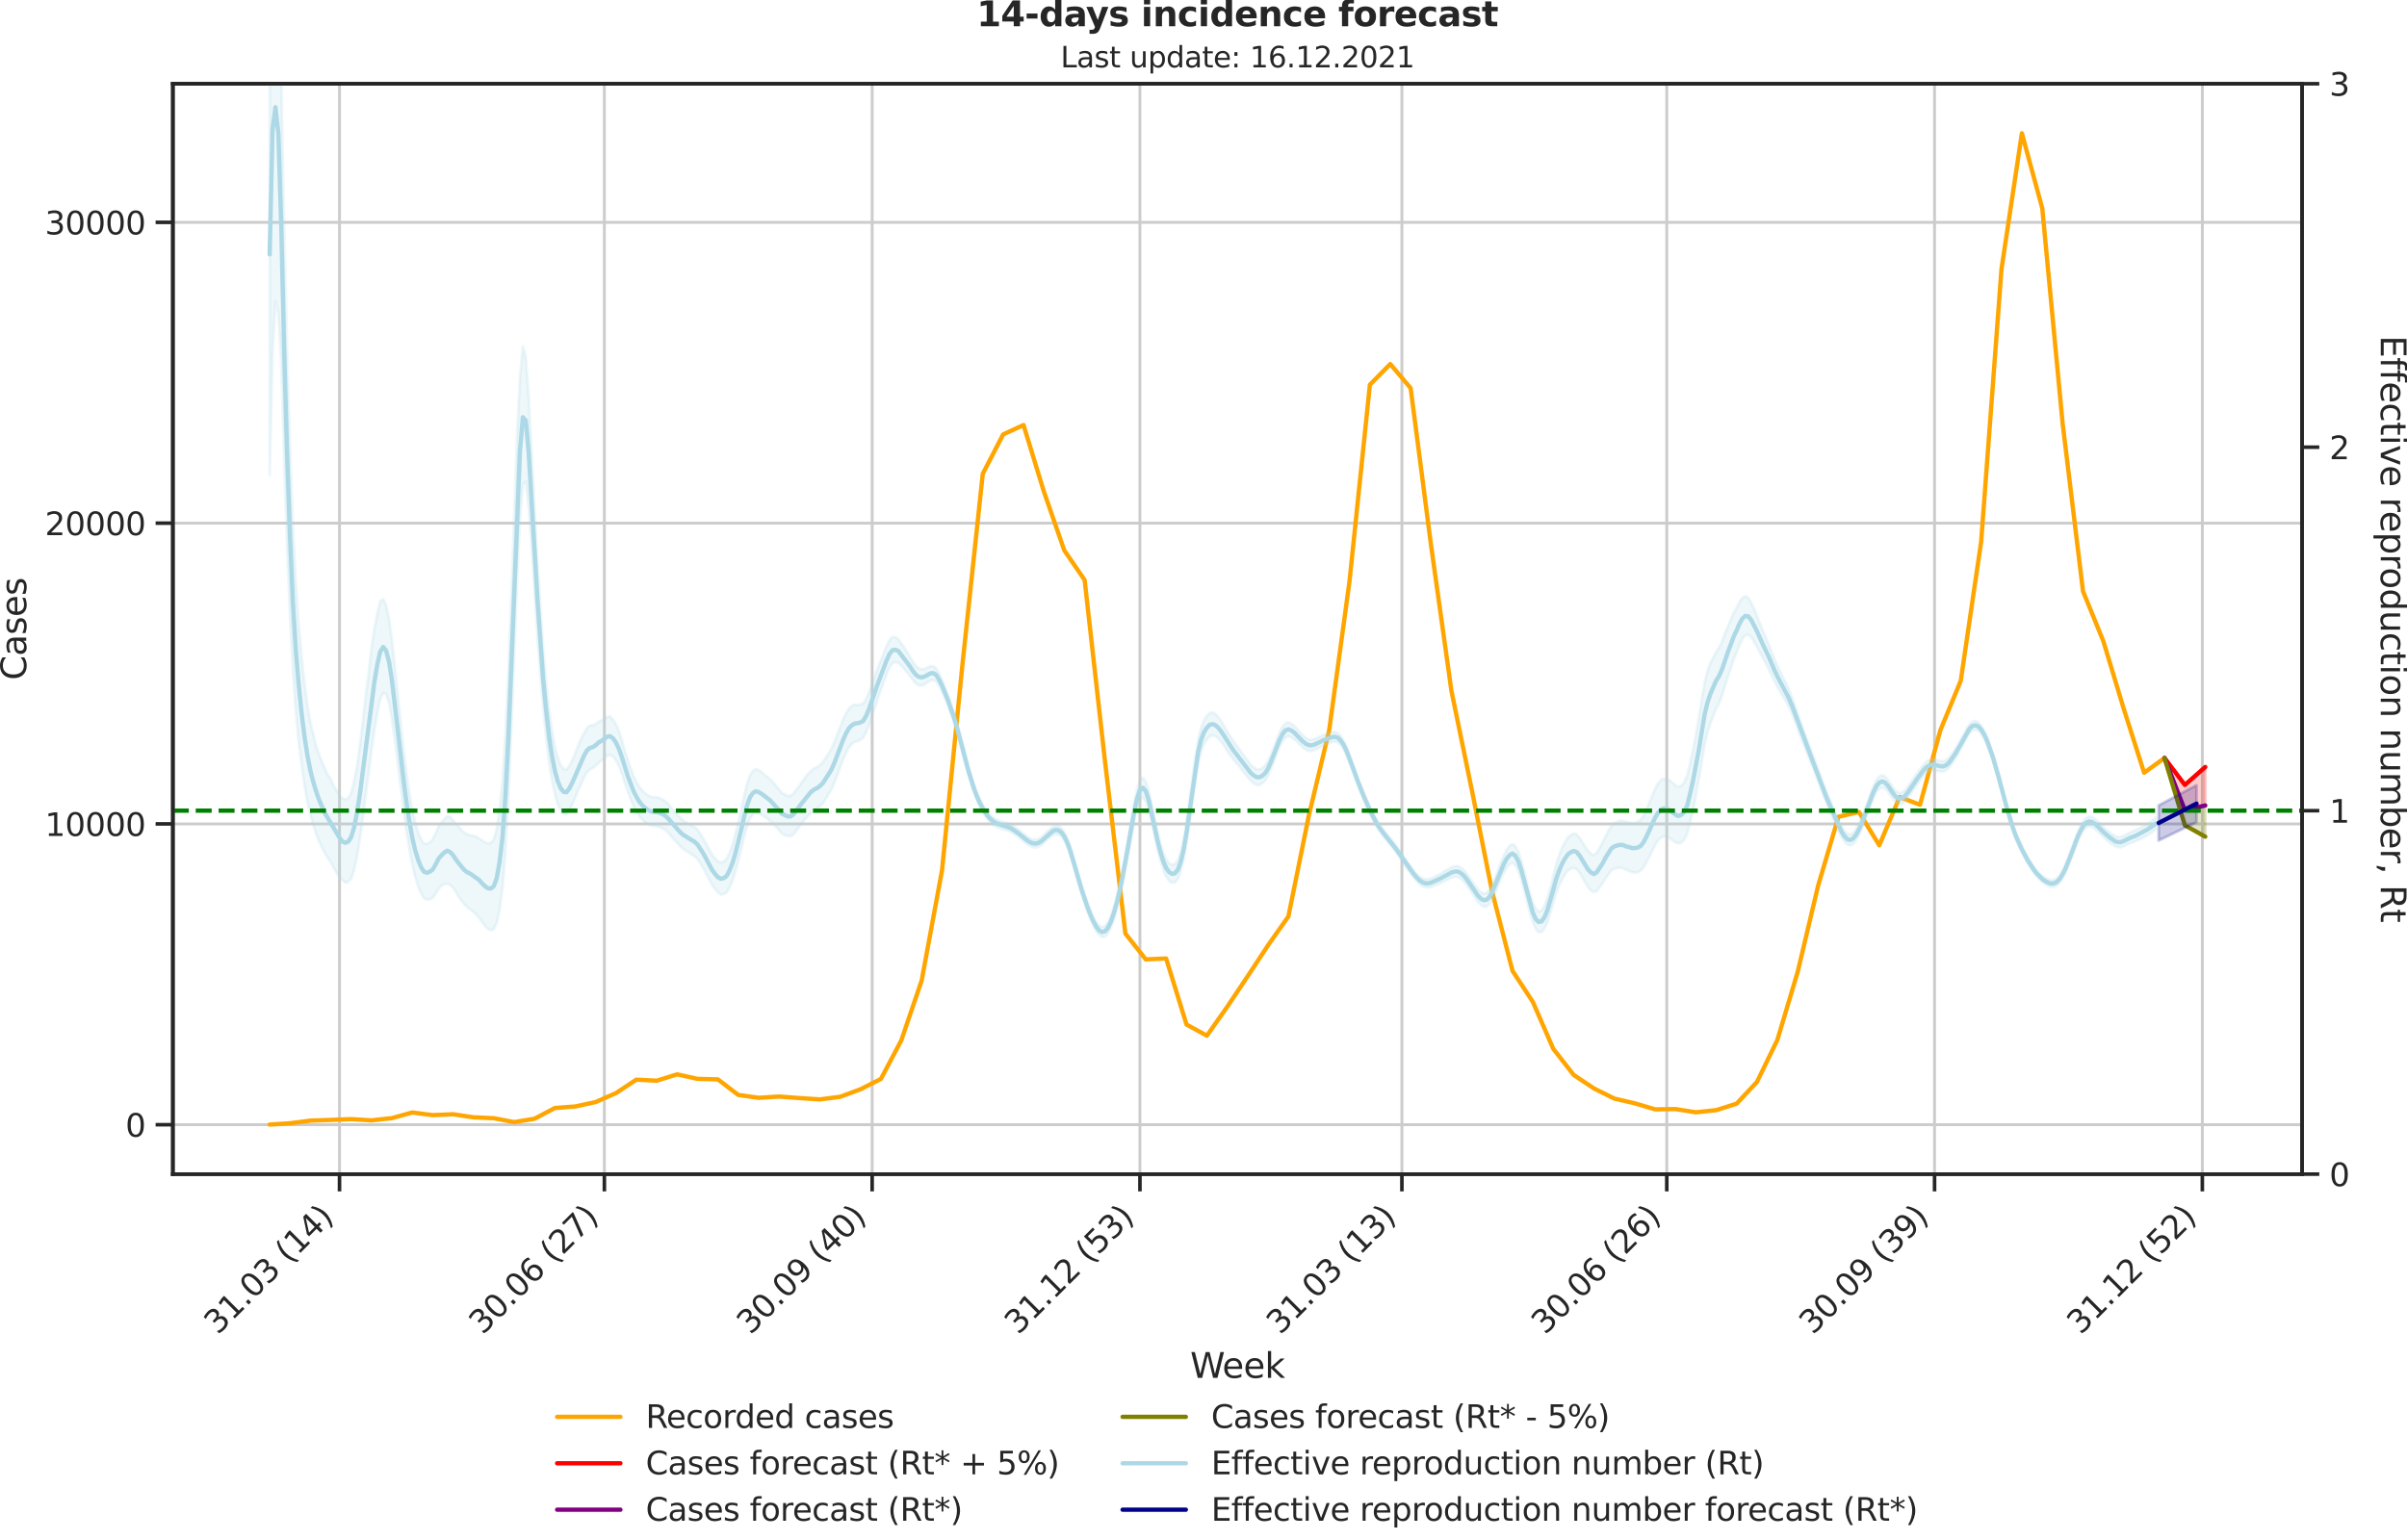 <?xml version="1.0" encoding="utf-8" standalone="no"?>
<!DOCTYPE svg PUBLIC "-//W3C//DTD SVG 1.1//EN"
  "http://www.w3.org/Graphics/SVG/1.1/DTD/svg11.dtd">
<svg xmlns:xlink="http://www.w3.org/1999/xlink" width="836.966pt" height="535.652pt" viewBox="0 0 836.966 535.652" xmlns="http://www.w3.org/2000/svg" version="1.1">
 <defs>
  <style type="text/css">*{stroke-linejoin: round; stroke-linecap: butt}</style>
 </defs>
 <g id="figure_1">
  <g id="patch_1">
   <path d="M -0 535.652 
L 836.966 535.652 
L 836.966 0 
L -0 0 
L -0 535.652 
z
" style="fill: none"/>
  </g>
  <g id="axes_1">
   <g id="patch_2">
    <path d="M 60.108 408.402 
L 800.467 408.402 
L 800.467 29.118 
L 60.108 29.118 
L 60.108 408.402 
z
" style="fill: none"/>
   </g>
   <g id="matplotlib.axis_1">
    <g id="xtick_1">
     <g id="line2d_1">
      <path d="M 118.051 408.402 
L 118.051 29.118 
" clip-path="url(#p6d80589fc7)" style="fill: none; stroke: #cccccc; stroke-linecap: round"/>
     </g>
     <g id="line2d_2">
      <defs>
       <path id="m35d30f3b56" d="M 0 0 
L 0 6 
" style="stroke: #262626; stroke-width: 1.25"/>
      </defs>
      <g>
       <use xlink:href="#m35d30f3b56" x="118.051" y="408.402" style="fill: #262626; stroke: #262626; stroke-width: 1.25"/>
      </g>
     </g>
     <g id="text_1">
      <!-- 31.03 (14) -->
      <g style="fill: #262626" transform="translate(75.727 464.519)rotate(-45)scale(0.11 -0.11)">
       <defs>
        <path id="DejaVuSans-33" d="M 2597 2516 
Q 3050 2419 3304 2112 
Q 3559 1806 3559 1356 
Q 3559 666 3084 287 
Q 2609 -91 1734 -91 
Q 1441 -91 1130 -33 
Q 819 25 488 141 
L 488 750 
Q 750 597 1062 519 
Q 1375 441 1716 441 
Q 2309 441 2620 675 
Q 2931 909 2931 1356 
Q 2931 1769 2642 2001 
Q 2353 2234 1838 2234 
L 1294 2234 
L 1294 2753 
L 1863 2753 
Q 2328 2753 2575 2939 
Q 2822 3125 2822 3475 
Q 2822 3834 2567 4026 
Q 2313 4219 1838 4219 
Q 1578 4219 1281 4162 
Q 984 4106 628 3988 
L 628 4550 
Q 988 4650 1302 4700 
Q 1616 4750 1894 4750 
Q 2613 4750 3031 4423 
Q 3450 4097 3450 3541 
Q 3450 3153 3228 2886 
Q 3006 2619 2597 2516 
z
" transform="scale(0.016)"/>
        <path id="DejaVuSans-31" d="M 794 531 
L 1825 531 
L 1825 4091 
L 703 3866 
L 703 4441 
L 1819 4666 
L 2450 4666 
L 2450 531 
L 3481 531 
L 3481 0 
L 794 0 
L 794 531 
z
" transform="scale(0.016)"/>
        <path id="DejaVuSans-2e" d="M 684 794 
L 1344 794 
L 1344 0 
L 684 0 
L 684 794 
z
" transform="scale(0.016)"/>
        <path id="DejaVuSans-30" d="M 2034 4250 
Q 1547 4250 1301 3770 
Q 1056 3291 1056 2328 
Q 1056 1369 1301 889 
Q 1547 409 2034 409 
Q 2525 409 2770 889 
Q 3016 1369 3016 2328 
Q 3016 3291 2770 3770 
Q 2525 4250 2034 4250 
z
M 2034 4750 
Q 2819 4750 3233 4129 
Q 3647 3509 3647 2328 
Q 3647 1150 3233 529 
Q 2819 -91 2034 -91 
Q 1250 -91 836 529 
Q 422 1150 422 2328 
Q 422 3509 836 4129 
Q 1250 4750 2034 4750 
z
" transform="scale(0.016)"/>
        <path id="DejaVuSans-20" transform="scale(0.016)"/>
        <path id="DejaVuSans-28" d="M 1984 4856 
Q 1566 4138 1362 3434 
Q 1159 2731 1159 2009 
Q 1159 1288 1364 580 
Q 1569 -128 1984 -844 
L 1484 -844 
Q 1016 -109 783 600 
Q 550 1309 550 2009 
Q 550 2706 781 3412 
Q 1013 4119 1484 4856 
L 1984 4856 
z
" transform="scale(0.016)"/>
        <path id="DejaVuSans-34" d="M 2419 4116 
L 825 1625 
L 2419 1625 
L 2419 4116 
z
M 2253 4666 
L 3047 4666 
L 3047 1625 
L 3713 1625 
L 3713 1100 
L 3047 1100 
L 3047 0 
L 2419 0 
L 2419 1100 
L 313 1100 
L 313 1709 
L 2253 4666 
z
" transform="scale(0.016)"/>
        <path id="DejaVuSans-29" d="M 513 4856 
L 1013 4856 
Q 1481 4119 1714 3412 
Q 1947 2706 1947 2009 
Q 1947 1309 1714 600 
Q 1481 -109 1013 -844 
L 513 -844 
Q 928 -128 1133 580 
Q 1338 1288 1338 2009 
Q 1338 2731 1133 3434 
Q 928 4138 513 4856 
z
" transform="scale(0.016)"/>
       </defs>
       <use xlink:href="#DejaVuSans-33"/>
       <use xlink:href="#DejaVuSans-31" x="63.623"/>
       <use xlink:href="#DejaVuSans-2e" x="127.246"/>
       <use xlink:href="#DejaVuSans-30" x="159.033"/>
       <use xlink:href="#DejaVuSans-33" x="222.656"/>
       <use xlink:href="#DejaVuSans-20" x="286.279"/>
       <use xlink:href="#DejaVuSans-28" x="318.066"/>
       <use xlink:href="#DejaVuSans-31" x="357.08"/>
       <use xlink:href="#DejaVuSans-34" x="420.703"/>
       <use xlink:href="#DejaVuSans-29" x="484.326"/>
      </g>
     </g>
    </g>
    <g id="xtick_2">
     <g id="line2d_3">
      <path d="M 210.153 408.402 
L 210.153 29.118 
" clip-path="url(#p6d80589fc7)" style="fill: none; stroke: #cccccc; stroke-linecap: round"/>
     </g>
     <g id="line2d_4">
      <g>
       <use xlink:href="#m35d30f3b56" x="210.153" y="408.402" style="fill: #262626; stroke: #262626; stroke-width: 1.25"/>
      </g>
     </g>
     <g id="text_2">
      <!-- 30.06 (27) -->
      <g style="fill: #262626" transform="translate(167.829 464.519)rotate(-45)scale(0.11 -0.11)">
       <defs>
        <path id="DejaVuSans-36" d="M 2113 2584 
Q 1688 2584 1439 2293 
Q 1191 2003 1191 1497 
Q 1191 994 1439 701 
Q 1688 409 2113 409 
Q 2538 409 2786 701 
Q 3034 994 3034 1497 
Q 3034 2003 2786 2293 
Q 2538 2584 2113 2584 
z
M 3366 4563 
L 3366 3988 
Q 3128 4100 2886 4159 
Q 2644 4219 2406 4219 
Q 1781 4219 1451 3797 
Q 1122 3375 1075 2522 
Q 1259 2794 1537 2939 
Q 1816 3084 2150 3084 
Q 2853 3084 3261 2657 
Q 3669 2231 3669 1497 
Q 3669 778 3244 343 
Q 2819 -91 2113 -91 
Q 1303 -91 875 529 
Q 447 1150 447 2328 
Q 447 3434 972 4092 
Q 1497 4750 2381 4750 
Q 2619 4750 2861 4703 
Q 3103 4656 3366 4563 
z
" transform="scale(0.016)"/>
        <path id="DejaVuSans-32" d="M 1228 531 
L 3431 531 
L 3431 0 
L 469 0 
L 469 531 
Q 828 903 1448 1529 
Q 2069 2156 2228 2338 
Q 2531 2678 2651 2914 
Q 2772 3150 2772 3378 
Q 2772 3750 2511 3984 
Q 2250 4219 1831 4219 
Q 1534 4219 1204 4116 
Q 875 4013 500 3803 
L 500 4441 
Q 881 4594 1212 4672 
Q 1544 4750 1819 4750 
Q 2544 4750 2975 4387 
Q 3406 4025 3406 3419 
Q 3406 3131 3298 2873 
Q 3191 2616 2906 2266 
Q 2828 2175 2409 1742 
Q 1991 1309 1228 531 
z
" transform="scale(0.016)"/>
        <path id="DejaVuSans-37" d="M 525 4666 
L 3525 4666 
L 3525 4397 
L 1831 0 
L 1172 0 
L 2766 4134 
L 525 4134 
L 525 4666 
z
" transform="scale(0.016)"/>
       </defs>
       <use xlink:href="#DejaVuSans-33"/>
       <use xlink:href="#DejaVuSans-30" x="63.623"/>
       <use xlink:href="#DejaVuSans-2e" x="127.246"/>
       <use xlink:href="#DejaVuSans-30" x="159.033"/>
       <use xlink:href="#DejaVuSans-36" x="222.656"/>
       <use xlink:href="#DejaVuSans-20" x="286.279"/>
       <use xlink:href="#DejaVuSans-28" x="318.066"/>
       <use xlink:href="#DejaVuSans-32" x="357.08"/>
       <use xlink:href="#DejaVuSans-37" x="420.703"/>
       <use xlink:href="#DejaVuSans-29" x="484.326"/>
      </g>
     </g>
    </g>
    <g id="xtick_3">
     <g id="line2d_5">
      <path d="M 303.267 408.402 
L 303.267 29.118 
" clip-path="url(#p6d80589fc7)" style="fill: none; stroke: #cccccc; stroke-linecap: round"/>
     </g>
     <g id="line2d_6">
      <g>
       <use xlink:href="#m35d30f3b56" x="303.267" y="408.402" style="fill: #262626; stroke: #262626; stroke-width: 1.25"/>
      </g>
     </g>
     <g id="text_3">
      <!-- 30.09 (40) -->
      <g style="fill: #262626" transform="translate(260.943 464.519)rotate(-45)scale(0.11 -0.11)">
       <defs>
        <path id="DejaVuSans-39" d="M 703 97 
L 703 672 
Q 941 559 1184 500 
Q 1428 441 1663 441 
Q 2288 441 2617 861 
Q 2947 1281 2994 2138 
Q 2813 1869 2534 1725 
Q 2256 1581 1919 1581 
Q 1219 1581 811 2004 
Q 403 2428 403 3163 
Q 403 3881 828 4315 
Q 1253 4750 1959 4750 
Q 2769 4750 3195 4129 
Q 3622 3509 3622 2328 
Q 3622 1225 3098 567 
Q 2575 -91 1691 -91 
Q 1453 -91 1209 -44 
Q 966 3 703 97 
z
M 1959 2075 
Q 2384 2075 2632 2365 
Q 2881 2656 2881 3163 
Q 2881 3666 2632 3958 
Q 2384 4250 1959 4250 
Q 1534 4250 1286 3958 
Q 1038 3666 1038 3163 
Q 1038 2656 1286 2365 
Q 1534 2075 1959 2075 
z
" transform="scale(0.016)"/>
       </defs>
       <use xlink:href="#DejaVuSans-33"/>
       <use xlink:href="#DejaVuSans-30" x="63.623"/>
       <use xlink:href="#DejaVuSans-2e" x="127.246"/>
       <use xlink:href="#DejaVuSans-30" x="159.033"/>
       <use xlink:href="#DejaVuSans-39" x="222.656"/>
       <use xlink:href="#DejaVuSans-20" x="286.279"/>
       <use xlink:href="#DejaVuSans-28" x="318.066"/>
       <use xlink:href="#DejaVuSans-34" x="357.08"/>
       <use xlink:href="#DejaVuSans-30" x="420.703"/>
       <use xlink:href="#DejaVuSans-29" x="484.326"/>
      </g>
     </g>
    </g>
    <g id="xtick_4">
     <g id="line2d_7">
      <path d="M 396.382 408.402 
L 396.382 29.118 
" clip-path="url(#p6d80589fc7)" style="fill: none; stroke: #cccccc; stroke-linecap: round"/>
     </g>
     <g id="line2d_8">
      <g>
       <use xlink:href="#m35d30f3b56" x="396.382" y="408.402" style="fill: #262626; stroke: #262626; stroke-width: 1.25"/>
      </g>
     </g>
     <g id="text_4">
      <!-- 31.12 (53) -->
      <g style="fill: #262626" transform="translate(354.058 464.519)rotate(-45)scale(0.11 -0.11)">
       <defs>
        <path id="DejaVuSans-35" d="M 691 4666 
L 3169 4666 
L 3169 4134 
L 1269 4134 
L 1269 2991 
Q 1406 3038 1543 3061 
Q 1681 3084 1819 3084 
Q 2600 3084 3056 2656 
Q 3513 2228 3513 1497 
Q 3513 744 3044 326 
Q 2575 -91 1722 -91 
Q 1428 -91 1123 -41 
Q 819 9 494 109 
L 494 744 
Q 775 591 1075 516 
Q 1375 441 1709 441 
Q 2250 441 2565 725 
Q 2881 1009 2881 1497 
Q 2881 1984 2565 2268 
Q 2250 2553 1709 2553 
Q 1456 2553 1204 2497 
Q 953 2441 691 2322 
L 691 4666 
z
" transform="scale(0.016)"/>
       </defs>
       <use xlink:href="#DejaVuSans-33"/>
       <use xlink:href="#DejaVuSans-31" x="63.623"/>
       <use xlink:href="#DejaVuSans-2e" x="127.246"/>
       <use xlink:href="#DejaVuSans-31" x="159.033"/>
       <use xlink:href="#DejaVuSans-32" x="222.656"/>
       <use xlink:href="#DejaVuSans-20" x="286.279"/>
       <use xlink:href="#DejaVuSans-28" x="318.066"/>
       <use xlink:href="#DejaVuSans-35" x="357.08"/>
       <use xlink:href="#DejaVuSans-33" x="420.703"/>
       <use xlink:href="#DejaVuSans-29" x="484.326"/>
      </g>
     </g>
    </g>
    <g id="xtick_5">
     <g id="line2d_9">
      <path d="M 487.472 408.402 
L 487.472 29.118 
" clip-path="url(#p6d80589fc7)" style="fill: none; stroke: #cccccc; stroke-linecap: round"/>
     </g>
     <g id="line2d_10">
      <g>
       <use xlink:href="#m35d30f3b56" x="487.472" y="408.402" style="fill: #262626; stroke: #262626; stroke-width: 1.25"/>
      </g>
     </g>
     <g id="text_5">
      <!-- 31.03 (13) -->
      <g style="fill: #262626" transform="translate(445.148 464.519)rotate(-45)scale(0.11 -0.11)">
       <use xlink:href="#DejaVuSans-33"/>
       <use xlink:href="#DejaVuSans-31" x="63.623"/>
       <use xlink:href="#DejaVuSans-2e" x="127.246"/>
       <use xlink:href="#DejaVuSans-30" x="159.033"/>
       <use xlink:href="#DejaVuSans-33" x="222.656"/>
       <use xlink:href="#DejaVuSans-20" x="286.279"/>
       <use xlink:href="#DejaVuSans-28" x="318.066"/>
       <use xlink:href="#DejaVuSans-31" x="357.08"/>
       <use xlink:href="#DejaVuSans-33" x="420.703"/>
       <use xlink:href="#DejaVuSans-29" x="484.326"/>
      </g>
     </g>
    </g>
    <g id="xtick_6">
     <g id="line2d_11">
      <path d="M 579.574 408.402 
L 579.574 29.118 
" clip-path="url(#p6d80589fc7)" style="fill: none; stroke: #cccccc; stroke-linecap: round"/>
     </g>
     <g id="line2d_12">
      <g>
       <use xlink:href="#m35d30f3b56" x="579.574" y="408.402" style="fill: #262626; stroke: #262626; stroke-width: 1.25"/>
      </g>
     </g>
     <g id="text_6">
      <!-- 30.06 (26) -->
      <g style="fill: #262626" transform="translate(537.25 464.519)rotate(-45)scale(0.11 -0.11)">
       <use xlink:href="#DejaVuSans-33"/>
       <use xlink:href="#DejaVuSans-30" x="63.623"/>
       <use xlink:href="#DejaVuSans-2e" x="127.246"/>
       <use xlink:href="#DejaVuSans-30" x="159.033"/>
       <use xlink:href="#DejaVuSans-36" x="222.656"/>
       <use xlink:href="#DejaVuSans-20" x="286.279"/>
       <use xlink:href="#DejaVuSans-28" x="318.066"/>
       <use xlink:href="#DejaVuSans-32" x="357.08"/>
       <use xlink:href="#DejaVuSans-36" x="420.703"/>
       <use xlink:href="#DejaVuSans-29" x="484.326"/>
      </g>
     </g>
    </g>
    <g id="xtick_7">
     <g id="line2d_13">
      <path d="M 672.688 408.402 
L 672.688 29.118 
" clip-path="url(#p6d80589fc7)" style="fill: none; stroke: #cccccc; stroke-linecap: round"/>
     </g>
     <g id="line2d_14">
      <g>
       <use xlink:href="#m35d30f3b56" x="672.688" y="408.402" style="fill: #262626; stroke: #262626; stroke-width: 1.25"/>
      </g>
     </g>
     <g id="text_7">
      <!-- 30.09 (39) -->
      <g style="fill: #262626" transform="translate(630.364 464.519)rotate(-45)scale(0.11 -0.11)">
       <use xlink:href="#DejaVuSans-33"/>
       <use xlink:href="#DejaVuSans-30" x="63.623"/>
       <use xlink:href="#DejaVuSans-2e" x="127.246"/>
       <use xlink:href="#DejaVuSans-30" x="159.033"/>
       <use xlink:href="#DejaVuSans-39" x="222.656"/>
       <use xlink:href="#DejaVuSans-20" x="286.279"/>
       <use xlink:href="#DejaVuSans-28" x="318.066"/>
       <use xlink:href="#DejaVuSans-33" x="357.08"/>
       <use xlink:href="#DejaVuSans-39" x="420.703"/>
       <use xlink:href="#DejaVuSans-29" x="484.326"/>
      </g>
     </g>
    </g>
    <g id="xtick_8">
     <g id="line2d_15">
      <path d="M 765.803 408.402 
L 765.803 29.118 
" clip-path="url(#p6d80589fc7)" style="fill: none; stroke: #cccccc; stroke-linecap: round"/>
     </g>
     <g id="line2d_16">
      <g>
       <use xlink:href="#m35d30f3b56" x="765.803" y="408.402" style="fill: #262626; stroke: #262626; stroke-width: 1.25"/>
      </g>
     </g>
     <g id="text_8">
      <!-- 31.12 (52) -->
      <g style="fill: #262626" transform="translate(723.478 464.519)rotate(-45)scale(0.11 -0.11)">
       <use xlink:href="#DejaVuSans-33"/>
       <use xlink:href="#DejaVuSans-31" x="63.623"/>
       <use xlink:href="#DejaVuSans-2e" x="127.246"/>
       <use xlink:href="#DejaVuSans-31" x="159.033"/>
       <use xlink:href="#DejaVuSans-32" x="222.656"/>
       <use xlink:href="#DejaVuSans-20" x="286.279"/>
       <use xlink:href="#DejaVuSans-28" x="318.066"/>
       <use xlink:href="#DejaVuSans-35" x="357.08"/>
       <use xlink:href="#DejaVuSans-32" x="420.703"/>
       <use xlink:href="#DejaVuSans-29" x="484.326"/>
      </g>
     </g>
    </g>
    <g id="text_9">
     <!-- Week -->
     <g style="fill: #262626" transform="translate(413.849 479.255)scale(0.12 -0.12)">
      <defs>
       <path id="DejaVuSans-57" d="M 213 4666 
L 850 4666 
L 1831 722 
L 2809 4666 
L 3519 4666 
L 4500 722 
L 5478 4666 
L 6119 4666 
L 4947 0 
L 4153 0 
L 3169 4050 
L 2175 0 
L 1381 0 
L 213 4666 
z
" transform="scale(0.016)"/>
       <path id="DejaVuSans-65" d="M 3597 1894 
L 3597 1613 
L 953 1613 
Q 991 1019 1311 708 
Q 1631 397 2203 397 
Q 2534 397 2845 478 
Q 3156 559 3463 722 
L 3463 178 
Q 3153 47 2828 -22 
Q 2503 -91 2169 -91 
Q 1331 -91 842 396 
Q 353 884 353 1716 
Q 353 2575 817 3079 
Q 1281 3584 2069 3584 
Q 2775 3584 3186 3129 
Q 3597 2675 3597 1894 
z
M 3022 2063 
Q 3016 2534 2758 2815 
Q 2500 3097 2075 3097 
Q 1594 3097 1305 2825 
Q 1016 2553 972 2059 
L 3022 2063 
z
" transform="scale(0.016)"/>
       <path id="DejaVuSans-6b" d="M 581 4863 
L 1159 4863 
L 1159 1991 
L 2875 3500 
L 3609 3500 
L 1753 1863 
L 3688 0 
L 2938 0 
L 1159 1709 
L 1159 0 
L 581 0 
L 581 4863 
z
" transform="scale(0.016)"/>
      </defs>
      <use xlink:href="#DejaVuSans-57"/>
      <use xlink:href="#DejaVuSans-65" x="93.002"/>
      <use xlink:href="#DejaVuSans-65" x="154.525"/>
      <use xlink:href="#DejaVuSans-6b" x="216.049"/>
     </g>
    </g>
   </g>
   <g id="matplotlib.axis_2">
    <g id="ytick_1">
     <g id="line2d_17">
      <path d="M 60.108 391.204 
L 800.467 391.204 
" clip-path="url(#p6d80589fc7)" style="fill: none; stroke: #cccccc; stroke-linecap: round"/>
     </g>
     <g id="line2d_18">
      <defs>
       <path id="me344796413" d="M 0 0 
L -6 0 
" style="stroke: #262626; stroke-width: 1.25"/>
      </defs>
      <g>
       <use xlink:href="#me344796413" x="60.108" y="391.204" style="fill: #262626; stroke: #262626; stroke-width: 1.25"/>
      </g>
     </g>
     <g id="text_10">
      <!-- 0 -->
      <g style="fill: #262626" transform="translate(43.609 395.383)scale(0.11 -0.11)">
       <use xlink:href="#DejaVuSans-30"/>
      </g>
     </g>
    </g>
    <g id="ytick_2">
     <g id="line2d_19">
      <path d="M 60.108 286.585 
L 800.467 286.585 
" clip-path="url(#p6d80589fc7)" style="fill: none; stroke: #cccccc; stroke-linecap: round"/>
     </g>
     <g id="line2d_20">
      <g>
       <use xlink:href="#me344796413" x="60.108" y="286.585" style="fill: #262626; stroke: #262626; stroke-width: 1.25"/>
      </g>
     </g>
     <g id="text_11">
      <!-- 10000 -->
      <g style="fill: #262626" transform="translate(15.614 290.764)scale(0.11 -0.11)">
       <use xlink:href="#DejaVuSans-31"/>
       <use xlink:href="#DejaVuSans-30" x="63.623"/>
       <use xlink:href="#DejaVuSans-30" x="127.246"/>
       <use xlink:href="#DejaVuSans-30" x="190.869"/>
       <use xlink:href="#DejaVuSans-30" x="254.492"/>
      </g>
     </g>
    </g>
    <g id="ytick_3">
     <g id="line2d_21">
      <path d="M 60.108 181.966 
L 800.467 181.966 
" clip-path="url(#p6d80589fc7)" style="fill: none; stroke: #cccccc; stroke-linecap: round"/>
     </g>
     <g id="line2d_22">
      <g>
       <use xlink:href="#me344796413" x="60.108" y="181.966" style="fill: #262626; stroke: #262626; stroke-width: 1.25"/>
      </g>
     </g>
     <g id="text_12">
      <!-- 20000 -->
      <g style="fill: #262626" transform="translate(15.614 186.145)scale(0.11 -0.11)">
       <use xlink:href="#DejaVuSans-32"/>
       <use xlink:href="#DejaVuSans-30" x="63.623"/>
       <use xlink:href="#DejaVuSans-30" x="127.246"/>
       <use xlink:href="#DejaVuSans-30" x="190.869"/>
       <use xlink:href="#DejaVuSans-30" x="254.492"/>
      </g>
     </g>
    </g>
    <g id="ytick_4">
     <g id="line2d_23">
      <path d="M 60.108 77.346 
L 800.467 77.346 
" clip-path="url(#p6d80589fc7)" style="fill: none; stroke: #cccccc; stroke-linecap: round"/>
     </g>
     <g id="line2d_24">
      <g>
       <use xlink:href="#me344796413" x="60.108" y="77.346" style="fill: #262626; stroke: #262626; stroke-width: 1.25"/>
      </g>
     </g>
     <g id="text_13">
      <!-- 30000 -->
      <g style="fill: #262626" transform="translate(15.614 81.526)scale(0.11 -0.11)">
       <use xlink:href="#DejaVuSans-33"/>
       <use xlink:href="#DejaVuSans-30" x="63.623"/>
       <use xlink:href="#DejaVuSans-30" x="127.246"/>
       <use xlink:href="#DejaVuSans-30" x="190.869"/>
       <use xlink:href="#DejaVuSans-30" x="254.492"/>
      </g>
     </g>
    </g>
    <g id="text_14">
     <!-- Cases -->
     <g style="fill: #262626" transform="translate(9.118 236.57)rotate(-90)scale(0.12 -0.12)">
      <defs>
       <path id="DejaVuSans-43" d="M 4122 4306 
L 4122 3641 
Q 3803 3938 3442 4084 
Q 3081 4231 2675 4231 
Q 1875 4231 1450 3742 
Q 1025 3253 1025 2328 
Q 1025 1406 1450 917 
Q 1875 428 2675 428 
Q 3081 428 3442 575 
Q 3803 722 4122 1019 
L 4122 359 
Q 3791 134 3420 21 
Q 3050 -91 2638 -91 
Q 1578 -91 968 557 
Q 359 1206 359 2328 
Q 359 3453 968 4101 
Q 1578 4750 2638 4750 
Q 3056 4750 3426 4639 
Q 3797 4528 4122 4306 
z
" transform="scale(0.016)"/>
       <path id="DejaVuSans-61" d="M 2194 1759 
Q 1497 1759 1228 1600 
Q 959 1441 959 1056 
Q 959 750 1161 570 
Q 1363 391 1709 391 
Q 2188 391 2477 730 
Q 2766 1069 2766 1631 
L 2766 1759 
L 2194 1759 
z
M 3341 1997 
L 3341 0 
L 2766 0 
L 2766 531 
Q 2569 213 2275 61 
Q 1981 -91 1556 -91 
Q 1019 -91 701 211 
Q 384 513 384 1019 
Q 384 1609 779 1909 
Q 1175 2209 1959 2209 
L 2766 2209 
L 2766 2266 
Q 2766 2663 2505 2880 
Q 2244 3097 1772 3097 
Q 1472 3097 1187 3025 
Q 903 2953 641 2809 
L 641 3341 
Q 956 3463 1253 3523 
Q 1550 3584 1831 3584 
Q 2591 3584 2966 3190 
Q 3341 2797 3341 1997 
z
" transform="scale(0.016)"/>
       <path id="DejaVuSans-73" d="M 2834 3397 
L 2834 2853 
Q 2591 2978 2328 3040 
Q 2066 3103 1784 3103 
Q 1356 3103 1142 2972 
Q 928 2841 928 2578 
Q 928 2378 1081 2264 
Q 1234 2150 1697 2047 
L 1894 2003 
Q 2506 1872 2764 1633 
Q 3022 1394 3022 966 
Q 3022 478 2636 193 
Q 2250 -91 1575 -91 
Q 1294 -91 989 -36 
Q 684 19 347 128 
L 347 722 
Q 666 556 975 473 
Q 1284 391 1588 391 
Q 1994 391 2212 530 
Q 2431 669 2431 922 
Q 2431 1156 2273 1281 
Q 2116 1406 1581 1522 
L 1381 1569 
Q 847 1681 609 1914 
Q 372 2147 372 2553 
Q 372 3047 722 3315 
Q 1072 3584 1716 3584 
Q 2034 3584 2315 3537 
Q 2597 3491 2834 3397 
z
" transform="scale(0.016)"/>
      </defs>
      <use xlink:href="#DejaVuSans-43"/>
      <use xlink:href="#DejaVuSans-61" x="69.824"/>
      <use xlink:href="#DejaVuSans-73" x="131.104"/>
      <use xlink:href="#DejaVuSans-65" x="183.203"/>
      <use xlink:href="#DejaVuSans-73" x="244.727"/>
     </g>
    </g>
   </g>
   <g id="PolyCollection_1">
    <defs>
     <path id="m9a693a2fa4" d="M 752.645 -271.991 
L 752.645 -271.991 
L 759.73 -262.625 
L 766.815 -268.871 
L 766.815 -255.488 
L 766.815 -255.488 
L 759.73 -253.848 
L 752.645 -271.991 
z
" style="stroke: #ff0000; stroke-opacity: 0.2"/>
    </defs>
    <g clip-path="url(#p6d80589fc7)">
     <use xlink:href="#m9a693a2fa4" x="0" y="535.652" style="fill: #ff0000; fill-opacity: 0.2; stroke: #ff0000; stroke-opacity: 0.2"/>
    </g>
   </g>
   <g id="PolyCollection_2">
    <defs>
     <path id="m5b6e7bb123" d="M 752.645 -271.991 
L 752.645 -271.991 
L 759.73 -253.848 
L 766.815 -255.488 
L 766.815 -244.631 
L 766.815 -244.631 
L 759.73 -248.596 
L 752.645 -271.991 
z
" style="stroke: #808000; stroke-opacity: 0.2"/>
    </defs>
    <g clip-path="url(#p6d80589fc7)">
     <use xlink:href="#m5b6e7bb123" x="0" y="535.652" style="fill: #808000; fill-opacity: 0.2; stroke: #808000; stroke-opacity: 0.2"/>
    </g>
   </g>
   <g id="line2d_25">
    <path d="M 93.76 391.162 
L 100.845 390.712 
L 107.93 389.781 
L 115.015 389.54 
L 122.099 389.268 
L 129.184 389.697 
L 136.269 388.913 
L 143.354 386.956 
L 150.439 387.877 
L 157.523 387.574 
L 164.608 388.63 
L 171.693 388.944 
L 178.778 390.304 
L 185.862 389.132 
L 192.947 385.397 
L 200.032 384.864 
L 207.117 383.326 
L 214.202 380.198 
L 221.286 375.532 
L 228.371 375.898 
L 235.456 373.691 
L 242.541 375.26 
L 249.625 375.438 
L 256.71 380.846 
L 263.795 381.851 
L 270.88 381.401 
L 277.965 381.935 
L 285.049 382.405 
L 292.134 381.495 
L 299.219 378.88 
L 306.304 375.291 
L 313.389 361.9 
L 320.473 341.102 
L 327.558 302.759 
L 334.643 231.325 
L 341.728 164.798 
L 348.812 151.103 
L 355.897 147.839 
L 362.982 170.981 
L 370.067 191.413 
L 377.152 201.76 
L 384.236 264.855 
L 391.321 324.718 
L 398.406 333.705 
L 405.491 333.391 
L 412.576 356.366 
L 419.66 360.237 
L 426.745 350.172 
L 433.83 339.585 
L 440.915 328.809 
L 447.999 318.776 
L 455.084 283.791 
L 462.169 254.1 
L 469.254 202.188 
L 476.339 133.82 
L 483.423 126.622 
L 490.508 135.002 
L 497.593 189.582 
L 504.678 240.218 
L 511.763 274.689 
L 518.847 310.166 
L 525.932 337.691 
L 533.017 348.519 
L 540.102 364.798 
L 547.186 373.879 
L 554.271 378.597 
L 561.356 382.123 
L 568.441 383.765 
L 575.526 385.868 
L 582.61 385.774 
L 589.695 386.893 
L 596.78 386.14 
L 603.865 383.891 
L 610.95 376.296 
L 618.034 361.712 
L 625.119 337.963 
L 632.204 308.042 
L 639.289 284.105 
L 646.373 282.431 
L 653.458 294.013 
L 660.543 277.242 
L 667.628 279.92 
L 674.713 253.985 
L 681.797 236.786 
L 688.882 188.473 
L 695.967 93.521 
L 703.052 46.358 
L 710.136 72.419 
L 717.221 147.305 
L 724.306 205.651 
L 731.391 223.05 
L 738.476 246.557 
L 745.56 268.779 
L 752.645 263.661 
" clip-path="url(#p6d80589fc7)" style="fill: none; stroke: #ffa500; stroke-width: 1.5; stroke-linecap: round"/>
   </g>
   <g id="line2d_26">
    <path d="M 752.645 263.661 
L 759.73 273.026 
L 766.815 266.78 
" clip-path="url(#p6d80589fc7)" style="fill: none; stroke: #ff0000; stroke-width: 1.5; stroke-linecap: round"/>
   </g>
   <g id="line2d_27">
    <path d="M 752.645 263.661 
L 759.73 281.804 
L 766.815 280.164 
" clip-path="url(#p6d80589fc7)" style="fill: none; stroke: #800080; stroke-width: 1.5; stroke-linecap: round"/>
   </g>
   <g id="line2d_28">
    <path d="M 752.645 263.661 
L 759.73 287.055 
L 766.815 291.021 
" clip-path="url(#p6d80589fc7)" style="fill: none; stroke: #808000; stroke-width: 1.5; stroke-linecap: round"/>
   </g>
   <g id="patch_3">
    <path d="M 60.108 408.402 
L 60.108 29.118 
" style="fill: none; stroke: #262626; stroke-width: 1.25; stroke-linejoin: miter; stroke-linecap: square"/>
   </g>
   <g id="patch_4">
    <path d="M 800.467 408.402 
L 800.467 29.118 
" style="fill: none; stroke: #262626; stroke-width: 1.25; stroke-linejoin: miter; stroke-linecap: square"/>
   </g>
   <g id="patch_5">
    <path d="M 60.108 408.402 
L 800.467 408.402 
" style="fill: none; stroke: #262626; stroke-width: 1.25; stroke-linejoin: miter; stroke-linecap: square"/>
   </g>
   <g id="patch_6">
    <path d="M 60.108 29.118 
L 800.467 29.118 
" style="fill: none; stroke: #262626; stroke-width: 1.25; stroke-linejoin: miter; stroke-linecap: square"/>
   </g>
   <g id="text_15">
    <!-- Last update: 16.12.2021 -->
    <g style="fill: #262626" transform="translate(368.789 23.429)scale(0.1 -0.1)">
     <defs>
      <path id="DejaVuSans-4c" d="M 628 4666 
L 1259 4666 
L 1259 531 
L 3531 531 
L 3531 0 
L 628 0 
L 628 4666 
z
" transform="scale(0.016)"/>
      <path id="DejaVuSans-74" d="M 1172 4494 
L 1172 3500 
L 2356 3500 
L 2356 3053 
L 1172 3053 
L 1172 1153 
Q 1172 725 1289 603 
Q 1406 481 1766 481 
L 2356 481 
L 2356 0 
L 1766 0 
Q 1100 0 847 248 
Q 594 497 594 1153 
L 594 3053 
L 172 3053 
L 172 3500 
L 594 3500 
L 594 4494 
L 1172 4494 
z
" transform="scale(0.016)"/>
      <path id="DejaVuSans-75" d="M 544 1381 
L 544 3500 
L 1119 3500 
L 1119 1403 
Q 1119 906 1312 657 
Q 1506 409 1894 409 
Q 2359 409 2629 706 
Q 2900 1003 2900 1516 
L 2900 3500 
L 3475 3500 
L 3475 0 
L 2900 0 
L 2900 538 
Q 2691 219 2414 64 
Q 2138 -91 1772 -91 
Q 1169 -91 856 284 
Q 544 659 544 1381 
z
M 1991 3584 
L 1991 3584 
z
" transform="scale(0.016)"/>
      <path id="DejaVuSans-70" d="M 1159 525 
L 1159 -1331 
L 581 -1331 
L 581 3500 
L 1159 3500 
L 1159 2969 
Q 1341 3281 1617 3432 
Q 1894 3584 2278 3584 
Q 2916 3584 3314 3078 
Q 3713 2572 3713 1747 
Q 3713 922 3314 415 
Q 2916 -91 2278 -91 
Q 1894 -91 1617 61 
Q 1341 213 1159 525 
z
M 3116 1747 
Q 3116 2381 2855 2742 
Q 2594 3103 2138 3103 
Q 1681 3103 1420 2742 
Q 1159 2381 1159 1747 
Q 1159 1113 1420 752 
Q 1681 391 2138 391 
Q 2594 391 2855 752 
Q 3116 1113 3116 1747 
z
" transform="scale(0.016)"/>
      <path id="DejaVuSans-64" d="M 2906 2969 
L 2906 4863 
L 3481 4863 
L 3481 0 
L 2906 0 
L 2906 525 
Q 2725 213 2448 61 
Q 2172 -91 1784 -91 
Q 1150 -91 751 415 
Q 353 922 353 1747 
Q 353 2572 751 3078 
Q 1150 3584 1784 3584 
Q 2172 3584 2448 3432 
Q 2725 3281 2906 2969 
z
M 947 1747 
Q 947 1113 1208 752 
Q 1469 391 1925 391 
Q 2381 391 2643 752 
Q 2906 1113 2906 1747 
Q 2906 2381 2643 2742 
Q 2381 3103 1925 3103 
Q 1469 3103 1208 2742 
Q 947 2381 947 1747 
z
" transform="scale(0.016)"/>
      <path id="DejaVuSans-3a" d="M 750 794 
L 1409 794 
L 1409 0 
L 750 0 
L 750 794 
z
M 750 3309 
L 1409 3309 
L 1409 2516 
L 750 2516 
L 750 3309 
z
" transform="scale(0.016)"/>
     </defs>
     <use xlink:href="#DejaVuSans-4c"/>
     <use xlink:href="#DejaVuSans-61" x="55.713"/>
     <use xlink:href="#DejaVuSans-73" x="116.992"/>
     <use xlink:href="#DejaVuSans-74" x="169.092"/>
     <use xlink:href="#DejaVuSans-20" x="208.301"/>
     <use xlink:href="#DejaVuSans-75" x="240.088"/>
     <use xlink:href="#DejaVuSans-70" x="303.467"/>
     <use xlink:href="#DejaVuSans-64" x="366.943"/>
     <use xlink:href="#DejaVuSans-61" x="430.42"/>
     <use xlink:href="#DejaVuSans-74" x="491.699"/>
     <use xlink:href="#DejaVuSans-65" x="530.908"/>
     <use xlink:href="#DejaVuSans-3a" x="592.432"/>
     <use xlink:href="#DejaVuSans-20" x="626.123"/>
     <use xlink:href="#DejaVuSans-31" x="657.91"/>
     <use xlink:href="#DejaVuSans-36" x="721.533"/>
     <use xlink:href="#DejaVuSans-2e" x="785.156"/>
     <use xlink:href="#DejaVuSans-31" x="816.943"/>
     <use xlink:href="#DejaVuSans-32" x="880.566"/>
     <use xlink:href="#DejaVuSans-2e" x="944.189"/>
     <use xlink:href="#DejaVuSans-32" x="975.977"/>
     <use xlink:href="#DejaVuSans-30" x="1039.6"/>
     <use xlink:href="#DejaVuSans-32" x="1103.223"/>
     <use xlink:href="#DejaVuSans-31" x="1166.846"/>
    </g>
   </g>
   <g id="text_16">
    <!-- 14-days incidence forecast -->
    <g style="fill: #262626" transform="translate(339.623 9.118)scale(0.12 -0.12)">
     <defs>
      <path id="DejaVuSans-Bold-31" d="M 750 831 
L 1813 831 
L 1813 3847 
L 722 3622 
L 722 4441 
L 1806 4666 
L 2950 4666 
L 2950 831 
L 4013 831 
L 4013 0 
L 750 0 
L 750 831 
z
" transform="scale(0.016)"/>
      <path id="DejaVuSans-Bold-34" d="M 2356 3675 
L 1038 1722 
L 2356 1722 
L 2356 3675 
z
M 2156 4666 
L 3494 4666 
L 3494 1722 
L 4159 1722 
L 4159 850 
L 3494 850 
L 3494 0 
L 2356 0 
L 2356 850 
L 288 850 
L 288 1881 
L 2156 4666 
z
" transform="scale(0.016)"/>
      <path id="DejaVuSans-Bold-2d" d="M 347 2297 
L 2309 2297 
L 2309 1388 
L 347 1388 
L 347 2297 
z
" transform="scale(0.016)"/>
      <path id="DejaVuSans-Bold-64" d="M 2919 2988 
L 2919 4863 
L 4044 4863 
L 4044 0 
L 2919 0 
L 2919 506 
Q 2688 197 2409 53 
Q 2131 -91 1766 -91 
Q 1119 -91 703 423 
Q 288 938 288 1747 
Q 288 2556 703 3070 
Q 1119 3584 1766 3584 
Q 2128 3584 2408 3439 
Q 2688 3294 2919 2988 
z
M 2181 722 
Q 2541 722 2730 984 
Q 2919 1247 2919 1747 
Q 2919 2247 2730 2509 
Q 2541 2772 2181 2772 
Q 1825 2772 1636 2509 
Q 1447 2247 1447 1747 
Q 1447 1247 1636 984 
Q 1825 722 2181 722 
z
" transform="scale(0.016)"/>
      <path id="DejaVuSans-Bold-61" d="M 2106 1575 
Q 1756 1575 1579 1456 
Q 1403 1338 1403 1106 
Q 1403 894 1545 773 
Q 1688 653 1941 653 
Q 2256 653 2472 879 
Q 2688 1106 2688 1447 
L 2688 1575 
L 2106 1575 
z
M 3816 1997 
L 3816 0 
L 2688 0 
L 2688 519 
Q 2463 200 2181 54 
Q 1900 -91 1497 -91 
Q 953 -91 614 226 
Q 275 544 275 1050 
Q 275 1666 698 1953 
Q 1122 2241 2028 2241 
L 2688 2241 
L 2688 2328 
Q 2688 2594 2478 2717 
Q 2269 2841 1825 2841 
Q 1466 2841 1156 2769 
Q 847 2697 581 2553 
L 581 3406 
Q 941 3494 1303 3539 
Q 1666 3584 2028 3584 
Q 2975 3584 3395 3211 
Q 3816 2838 3816 1997 
z
" transform="scale(0.016)"/>
      <path id="DejaVuSans-Bold-79" d="M 78 3500 
L 1197 3500 
L 2138 1125 
L 2938 3500 
L 4056 3500 
L 2584 -331 
Q 2363 -916 2067 -1148 
Q 1772 -1381 1288 -1381 
L 641 -1381 
L 641 -647 
L 991 -647 
Q 1275 -647 1404 -556 
Q 1534 -466 1606 -231 
L 1638 -134 
L 78 3500 
z
" transform="scale(0.016)"/>
      <path id="DejaVuSans-Bold-73" d="M 3272 3391 
L 3272 2541 
Q 2913 2691 2578 2766 
Q 2244 2841 1947 2841 
Q 1628 2841 1473 2761 
Q 1319 2681 1319 2516 
Q 1319 2381 1436 2309 
Q 1553 2238 1856 2203 
L 2053 2175 
Q 2913 2066 3209 1816 
Q 3506 1566 3506 1031 
Q 3506 472 3093 190 
Q 2681 -91 1863 -91 
Q 1516 -91 1145 -36 
Q 775 19 384 128 
L 384 978 
Q 719 816 1070 734 
Q 1422 653 1784 653 
Q 2113 653 2278 743 
Q 2444 834 2444 1013 
Q 2444 1163 2330 1236 
Q 2216 1309 1875 1350 
L 1678 1375 
Q 931 1469 631 1722 
Q 331 1975 331 2491 
Q 331 3047 712 3315 
Q 1094 3584 1881 3584 
Q 2191 3584 2531 3537 
Q 2872 3491 3272 3391 
z
" transform="scale(0.016)"/>
      <path id="DejaVuSans-Bold-20" transform="scale(0.016)"/>
      <path id="DejaVuSans-Bold-69" d="M 538 3500 
L 1656 3500 
L 1656 0 
L 538 0 
L 538 3500 
z
M 538 4863 
L 1656 4863 
L 1656 3950 
L 538 3950 
L 538 4863 
z
" transform="scale(0.016)"/>
      <path id="DejaVuSans-Bold-6e" d="M 4056 2131 
L 4056 0 
L 2931 0 
L 2931 347 
L 2931 1631 
Q 2931 2084 2911 2256 
Q 2891 2428 2841 2509 
Q 2775 2619 2662 2680 
Q 2550 2741 2406 2741 
Q 2056 2741 1856 2470 
Q 1656 2200 1656 1722 
L 1656 0 
L 538 0 
L 538 3500 
L 1656 3500 
L 1656 2988 
Q 1909 3294 2193 3439 
Q 2478 3584 2822 3584 
Q 3428 3584 3742 3212 
Q 4056 2841 4056 2131 
z
" transform="scale(0.016)"/>
      <path id="DejaVuSans-Bold-63" d="M 3366 3391 
L 3366 2478 
Q 3138 2634 2908 2709 
Q 2678 2784 2431 2784 
Q 1963 2784 1702 2511 
Q 1441 2238 1441 1747 
Q 1441 1256 1702 982 
Q 1963 709 2431 709 
Q 2694 709 2930 787 
Q 3166 866 3366 1019 
L 3366 103 
Q 3103 6 2833 -42 
Q 2563 -91 2291 -91 
Q 1344 -91 809 395 
Q 275 881 275 1747 
Q 275 2613 809 3098 
Q 1344 3584 2291 3584 
Q 2566 3584 2833 3536 
Q 3100 3488 3366 3391 
z
" transform="scale(0.016)"/>
      <path id="DejaVuSans-Bold-65" d="M 4031 1759 
L 4031 1441 
L 1416 1441 
Q 1456 1047 1700 850 
Q 1944 653 2381 653 
Q 2734 653 3104 758 
Q 3475 863 3866 1075 
L 3866 213 
Q 3469 63 3072 -14 
Q 2675 -91 2278 -91 
Q 1328 -91 801 392 
Q 275 875 275 1747 
Q 275 2603 792 3093 
Q 1309 3584 2216 3584 
Q 3041 3584 3536 3087 
Q 4031 2591 4031 1759 
z
M 2881 2131 
Q 2881 2450 2695 2645 
Q 2509 2841 2209 2841 
Q 1884 2841 1681 2658 
Q 1478 2475 1428 2131 
L 2881 2131 
z
" transform="scale(0.016)"/>
      <path id="DejaVuSans-Bold-66" d="M 2841 4863 
L 2841 4128 
L 2222 4128 
Q 1984 4128 1890 4042 
Q 1797 3956 1797 3744 
L 1797 3500 
L 2753 3500 
L 2753 2700 
L 1797 2700 
L 1797 0 
L 678 0 
L 678 2700 
L 122 2700 
L 122 3500 
L 678 3500 
L 678 3744 
Q 678 4316 997 4589 
Q 1316 4863 1984 4863 
L 2841 4863 
z
" transform="scale(0.016)"/>
      <path id="DejaVuSans-Bold-6f" d="M 2203 2784 
Q 1831 2784 1636 2517 
Q 1441 2250 1441 1747 
Q 1441 1244 1636 976 
Q 1831 709 2203 709 
Q 2569 709 2762 976 
Q 2956 1244 2956 1747 
Q 2956 2250 2762 2517 
Q 2569 2784 2203 2784 
z
M 2203 3584 
Q 3106 3584 3614 3096 
Q 4122 2609 4122 1747 
Q 4122 884 3614 396 
Q 3106 -91 2203 -91 
Q 1297 -91 786 396 
Q 275 884 275 1747 
Q 275 2609 786 3096 
Q 1297 3584 2203 3584 
z
" transform="scale(0.016)"/>
      <path id="DejaVuSans-Bold-72" d="M 3138 2547 
Q 2991 2616 2845 2648 
Q 2700 2681 2553 2681 
Q 2122 2681 1889 2404 
Q 1656 2128 1656 1613 
L 1656 0 
L 538 0 
L 538 3500 
L 1656 3500 
L 1656 2925 
Q 1872 3269 2151 3426 
Q 2431 3584 2822 3584 
Q 2878 3584 2943 3579 
Q 3009 3575 3134 3559 
L 3138 2547 
z
" transform="scale(0.016)"/>
      <path id="DejaVuSans-Bold-74" d="M 1759 4494 
L 1759 3500 
L 2913 3500 
L 2913 2700 
L 1759 2700 
L 1759 1216 
Q 1759 972 1856 886 
Q 1953 800 2241 800 
L 2816 800 
L 2816 0 
L 1856 0 
Q 1194 0 917 276 
Q 641 553 641 1216 
L 641 2700 
L 84 2700 
L 84 3500 
L 641 3500 
L 641 4494 
L 1759 4494 
z
" transform="scale(0.016)"/>
     </defs>
     <use xlink:href="#DejaVuSans-Bold-31"/>
     <use xlink:href="#DejaVuSans-Bold-34" x="69.58"/>
     <use xlink:href="#DejaVuSans-Bold-2d" x="139.16"/>
     <use xlink:href="#DejaVuSans-Bold-64" x="180.664"/>
     <use xlink:href="#DejaVuSans-Bold-61" x="252.246"/>
     <use xlink:href="#DejaVuSans-Bold-79" x="316.602"/>
     <use xlink:href="#DejaVuSans-Bold-73" x="381.787"/>
     <use xlink:href="#DejaVuSans-Bold-20" x="441.309"/>
     <use xlink:href="#DejaVuSans-Bold-69" x="476.123"/>
     <use xlink:href="#DejaVuSans-Bold-6e" x="510.4"/>
     <use xlink:href="#DejaVuSans-Bold-63" x="581.592"/>
     <use xlink:href="#DejaVuSans-Bold-69" x="640.869"/>
     <use xlink:href="#DejaVuSans-Bold-64" x="675.146"/>
     <use xlink:href="#DejaVuSans-Bold-65" x="746.729"/>
     <use xlink:href="#DejaVuSans-Bold-6e" x="814.551"/>
     <use xlink:href="#DejaVuSans-Bold-63" x="885.742"/>
     <use xlink:href="#DejaVuSans-Bold-65" x="945.02"/>
     <use xlink:href="#DejaVuSans-Bold-20" x="1012.842"/>
     <use xlink:href="#DejaVuSans-Bold-66" x="1047.656"/>
     <use xlink:href="#DejaVuSans-Bold-6f" x="1091.162"/>
     <use xlink:href="#DejaVuSans-Bold-72" x="1159.863"/>
     <use xlink:href="#DejaVuSans-Bold-65" x="1209.18"/>
     <use xlink:href="#DejaVuSans-Bold-63" x="1277.002"/>
     <use xlink:href="#DejaVuSans-Bold-61" x="1336.279"/>
     <use xlink:href="#DejaVuSans-Bold-73" x="1403.76"/>
     <use xlink:href="#DejaVuSans-Bold-74" x="1463.281"/>
    </g>
   </g>
  </g>
  <g id="axes_2">
   <g id="matplotlib.axis_3">
    <g id="ytick_5">
     <g id="line2d_29">
      <defs>
       <path id="mc04ae749a6" d="M 0 0 
L 6 0 
" style="stroke: #262626; stroke-width: 1.25"/>
      </defs>
      <g>
       <use xlink:href="#mc04ae749a6" x="800.467" y="408.402" style="fill: #262626; stroke: #262626; stroke-width: 1.25"/>
      </g>
     </g>
     <g id="text_17">
      <!-- 0 -->
      <g style="fill: #262626" transform="translate(809.967 412.581)scale(0.11 -0.11)">
       <use xlink:href="#DejaVuSans-30"/>
      </g>
     </g>
    </g>
    <g id="ytick_6">
     <g id="line2d_30">
      <g>
       <use xlink:href="#mc04ae749a6" x="800.467" y="281.974" style="fill: #262626; stroke: #262626; stroke-width: 1.25"/>
      </g>
     </g>
     <g id="text_18">
      <!-- 1 -->
      <g style="fill: #262626" transform="translate(809.967 286.153)scale(0.11 -0.11)">
       <use xlink:href="#DejaVuSans-31"/>
      </g>
     </g>
    </g>
    <g id="ytick_7">
     <g id="line2d_31">
      <g>
       <use xlink:href="#mc04ae749a6" x="800.467" y="155.546" style="fill: #262626; stroke: #262626; stroke-width: 1.25"/>
      </g>
     </g>
     <g id="text_19">
      <!-- 2 -->
      <g style="fill: #262626" transform="translate(809.967 159.725)scale(0.11 -0.11)">
       <use xlink:href="#DejaVuSans-32"/>
      </g>
     </g>
    </g>
    <g id="ytick_8">
     <g id="line2d_32">
      <g>
       <use xlink:href="#mc04ae749a6" x="800.467" y="29.118" style="fill: #262626; stroke: #262626; stroke-width: 1.25"/>
      </g>
     </g>
     <g id="text_20">
      <!-- 3 -->
      <g style="fill: #262626" transform="translate(809.967 33.297)scale(0.11 -0.11)">
       <use xlink:href="#DejaVuSans-33"/>
      </g>
     </g>
    </g>
    <g id="text_21">
     <!-- Effective reproduction number, Rt -->
     <g style="fill: #262626" transform="translate(827.848 116.687)rotate(-270)scale(0.12 -0.12)">
      <defs>
       <path id="DejaVuSans-45" d="M 628 4666 
L 3578 4666 
L 3578 4134 
L 1259 4134 
L 1259 2753 
L 3481 2753 
L 3481 2222 
L 1259 2222 
L 1259 531 
L 3634 531 
L 3634 0 
L 628 0 
L 628 4666 
z
" transform="scale(0.016)"/>
       <path id="DejaVuSans-66" d="M 2375 4863 
L 2375 4384 
L 1825 4384 
Q 1516 4384 1395 4259 
Q 1275 4134 1275 3809 
L 1275 3500 
L 2222 3500 
L 2222 3053 
L 1275 3053 
L 1275 0 
L 697 0 
L 697 3053 
L 147 3053 
L 147 3500 
L 697 3500 
L 697 3744 
Q 697 4328 969 4595 
Q 1241 4863 1831 4863 
L 2375 4863 
z
" transform="scale(0.016)"/>
       <path id="DejaVuSans-63" d="M 3122 3366 
L 3122 2828 
Q 2878 2963 2633 3030 
Q 2388 3097 2138 3097 
Q 1578 3097 1268 2742 
Q 959 2388 959 1747 
Q 959 1106 1268 751 
Q 1578 397 2138 397 
Q 2388 397 2633 464 
Q 2878 531 3122 666 
L 3122 134 
Q 2881 22 2623 -34 
Q 2366 -91 2075 -91 
Q 1284 -91 818 406 
Q 353 903 353 1747 
Q 353 2603 823 3093 
Q 1294 3584 2113 3584 
Q 2378 3584 2631 3529 
Q 2884 3475 3122 3366 
z
" transform="scale(0.016)"/>
       <path id="DejaVuSans-69" d="M 603 3500 
L 1178 3500 
L 1178 0 
L 603 0 
L 603 3500 
z
M 603 4863 
L 1178 4863 
L 1178 4134 
L 603 4134 
L 603 4863 
z
" transform="scale(0.016)"/>
       <path id="DejaVuSans-76" d="M 191 3500 
L 800 3500 
L 1894 563 
L 2988 3500 
L 3597 3500 
L 2284 0 
L 1503 0 
L 191 3500 
z
" transform="scale(0.016)"/>
       <path id="DejaVuSans-72" d="M 2631 2963 
Q 2534 3019 2420 3045 
Q 2306 3072 2169 3072 
Q 1681 3072 1420 2755 
Q 1159 2438 1159 1844 
L 1159 0 
L 581 0 
L 581 3500 
L 1159 3500 
L 1159 2956 
Q 1341 3275 1631 3429 
Q 1922 3584 2338 3584 
Q 2397 3584 2469 3576 
Q 2541 3569 2628 3553 
L 2631 2963 
z
" transform="scale(0.016)"/>
       <path id="DejaVuSans-6f" d="M 1959 3097 
Q 1497 3097 1228 2736 
Q 959 2375 959 1747 
Q 959 1119 1226 758 
Q 1494 397 1959 397 
Q 2419 397 2687 759 
Q 2956 1122 2956 1747 
Q 2956 2369 2687 2733 
Q 2419 3097 1959 3097 
z
M 1959 3584 
Q 2709 3584 3137 3096 
Q 3566 2609 3566 1747 
Q 3566 888 3137 398 
Q 2709 -91 1959 -91 
Q 1206 -91 779 398 
Q 353 888 353 1747 
Q 353 2609 779 3096 
Q 1206 3584 1959 3584 
z
" transform="scale(0.016)"/>
       <path id="DejaVuSans-6e" d="M 3513 2113 
L 3513 0 
L 2938 0 
L 2938 2094 
Q 2938 2591 2744 2837 
Q 2550 3084 2163 3084 
Q 1697 3084 1428 2787 
Q 1159 2491 1159 1978 
L 1159 0 
L 581 0 
L 581 3500 
L 1159 3500 
L 1159 2956 
Q 1366 3272 1645 3428 
Q 1925 3584 2291 3584 
Q 2894 3584 3203 3211 
Q 3513 2838 3513 2113 
z
" transform="scale(0.016)"/>
       <path id="DejaVuSans-6d" d="M 3328 2828 
Q 3544 3216 3844 3400 
Q 4144 3584 4550 3584 
Q 5097 3584 5394 3201 
Q 5691 2819 5691 2113 
L 5691 0 
L 5113 0 
L 5113 2094 
Q 5113 2597 4934 2840 
Q 4756 3084 4391 3084 
Q 3944 3084 3684 2787 
Q 3425 2491 3425 1978 
L 3425 0 
L 2847 0 
L 2847 2094 
Q 2847 2600 2669 2842 
Q 2491 3084 2119 3084 
Q 1678 3084 1418 2786 
Q 1159 2488 1159 1978 
L 1159 0 
L 581 0 
L 581 3500 
L 1159 3500 
L 1159 2956 
Q 1356 3278 1631 3431 
Q 1906 3584 2284 3584 
Q 2666 3584 2933 3390 
Q 3200 3197 3328 2828 
z
" transform="scale(0.016)"/>
       <path id="DejaVuSans-62" d="M 3116 1747 
Q 3116 2381 2855 2742 
Q 2594 3103 2138 3103 
Q 1681 3103 1420 2742 
Q 1159 2381 1159 1747 
Q 1159 1113 1420 752 
Q 1681 391 2138 391 
Q 2594 391 2855 752 
Q 3116 1113 3116 1747 
z
M 1159 2969 
Q 1341 3281 1617 3432 
Q 1894 3584 2278 3584 
Q 2916 3584 3314 3078 
Q 3713 2572 3713 1747 
Q 3713 922 3314 415 
Q 2916 -91 2278 -91 
Q 1894 -91 1617 61 
Q 1341 213 1159 525 
L 1159 0 
L 581 0 
L 581 4863 
L 1159 4863 
L 1159 2969 
z
" transform="scale(0.016)"/>
       <path id="DejaVuSans-2c" d="M 750 794 
L 1409 794 
L 1409 256 
L 897 -744 
L 494 -744 
L 750 256 
L 750 794 
z
" transform="scale(0.016)"/>
       <path id="DejaVuSans-52" d="M 2841 2188 
Q 3044 2119 3236 1894 
Q 3428 1669 3622 1275 
L 4263 0 
L 3584 0 
L 2988 1197 
Q 2756 1666 2539 1819 
Q 2322 1972 1947 1972 
L 1259 1972 
L 1259 0 
L 628 0 
L 628 4666 
L 2053 4666 
Q 2853 4666 3247 4331 
Q 3641 3997 3641 3322 
Q 3641 2881 3436 2590 
Q 3231 2300 2841 2188 
z
M 1259 4147 
L 1259 2491 
L 2053 2491 
Q 2509 2491 2742 2702 
Q 2975 2913 2975 3322 
Q 2975 3731 2742 3939 
Q 2509 4147 2053 4147 
L 1259 4147 
z
" transform="scale(0.016)"/>
      </defs>
      <use xlink:href="#DejaVuSans-45"/>
      <use xlink:href="#DejaVuSans-66" x="63.184"/>
      <use xlink:href="#DejaVuSans-66" x="98.389"/>
      <use xlink:href="#DejaVuSans-65" x="133.594"/>
      <use xlink:href="#DejaVuSans-63" x="195.117"/>
      <use xlink:href="#DejaVuSans-74" x="250.098"/>
      <use xlink:href="#DejaVuSans-69" x="289.307"/>
      <use xlink:href="#DejaVuSans-76" x="317.09"/>
      <use xlink:href="#DejaVuSans-65" x="376.27"/>
      <use xlink:href="#DejaVuSans-20" x="437.793"/>
      <use xlink:href="#DejaVuSans-72" x="469.58"/>
      <use xlink:href="#DejaVuSans-65" x="508.443"/>
      <use xlink:href="#DejaVuSans-70" x="569.967"/>
      <use xlink:href="#DejaVuSans-72" x="633.443"/>
      <use xlink:href="#DejaVuSans-6f" x="672.307"/>
      <use xlink:href="#DejaVuSans-64" x="733.488"/>
      <use xlink:href="#DejaVuSans-75" x="796.965"/>
      <use xlink:href="#DejaVuSans-63" x="860.344"/>
      <use xlink:href="#DejaVuSans-74" x="915.324"/>
      <use xlink:href="#DejaVuSans-69" x="954.533"/>
      <use xlink:href="#DejaVuSans-6f" x="982.316"/>
      <use xlink:href="#DejaVuSans-6e" x="1043.498"/>
      <use xlink:href="#DejaVuSans-20" x="1106.877"/>
      <use xlink:href="#DejaVuSans-6e" x="1138.664"/>
      <use xlink:href="#DejaVuSans-75" x="1202.043"/>
      <use xlink:href="#DejaVuSans-6d" x="1265.422"/>
      <use xlink:href="#DejaVuSans-62" x="1362.834"/>
      <use xlink:href="#DejaVuSans-65" x="1426.311"/>
      <use xlink:href="#DejaVuSans-72" x="1487.834"/>
      <use xlink:href="#DejaVuSans-2c" x="1528.947"/>
      <use xlink:href="#DejaVuSans-20" x="1560.734"/>
      <use xlink:href="#DejaVuSans-52" x="1592.521"/>
      <use xlink:href="#DejaVuSans-74" x="1662.004"/>
     </g>
    </g>
   </g>
   <g id="PolyCollection_3">
    <defs>
     <path id="m8de0d3124f" d="M 93.76 -534.055 
L 93.76 -370.299 
L 94.772 -412.536 
L 95.784 -430.867 
L 96.797 -426.484 
L 97.809 -408.557 
L 98.821 -374.315 
L 99.833 -344.79 
L 100.845 -321.188 
L 101.857 -302.144 
L 102.869 -287.852 
L 103.881 -277.253 
L 104.893 -269.308 
L 105.906 -262.292 
L 106.918 -256.6 
L 107.93 -252.169 
L 108.942 -248.642 
L 109.954 -245.526 
L 110.966 -242.945 
L 111.978 -240.838 
L 112.99 -238.85 
L 114.002 -237.225 
L 115.015 -235.645 
L 116.027 -233.853 
L 117.039 -231.956 
L 118.051 -230.58 
L 119.063 -229.552 
L 120.075 -228.63 
L 121.087 -228.949 
L 122.099 -229.927 
L 123.111 -232.872 
L 124.124 -237.571 
L 125.136 -243.646 
L 126.148 -250.951 
L 127.16 -258.943 
L 128.172 -266.498 
L 129.184 -274.531 
L 130.196 -281.541 
L 131.208 -287.491 
L 132.22 -292.507 
L 133.233 -294.601 
L 134.245 -294.178 
L 135.257 -291.218 
L 136.269 -285.561 
L 137.281 -278.292 
L 138.293 -270.257 
L 139.305 -262.068 
L 140.317 -253.886 
L 141.329 -246.642 
L 142.342 -240.383 
L 143.354 -234.936 
L 144.366 -230.655 
L 145.378 -227.421 
L 146.39 -224.957 
L 147.402 -223.228 
L 148.414 -222.737 
L 149.426 -222.797 
L 150.439 -223.33 
L 151.451 -224.659 
L 152.463 -226.383 
L 153.475 -227.586 
L 154.487 -228.042 
L 155.499 -228.276 
L 156.511 -227.818 
L 157.523 -226.921 
L 158.535 -225.309 
L 159.548 -223.625 
L 160.56 -222.189 
L 161.572 -220.931 
L 162.584 -219.982 
L 163.596 -219.297 
L 164.608 -218.382 
L 165.62 -217.465 
L 166.632 -216.332 
L 167.644 -214.843 
L 168.657 -213.548 
L 169.669 -212.533 
L 170.681 -212.112 
L 171.693 -212.408 
L 172.705 -214.471 
L 173.717 -219 
L 174.729 -226.604 
L 175.741 -238.979 
L 176.753 -257.531 
L 177.766 -281.179 
L 178.778 -306.592 
L 179.79 -332.576 
L 180.802 -354.842 
L 181.814 -367.041 
L 182.826 -368.084 
L 183.838 -359.166 
L 184.85 -345.301 
L 185.862 -329.671 
L 186.875 -314.214 
L 187.887 -300.862 
L 188.899 -288.584 
L 189.911 -278.827 
L 190.923 -270.501 
L 191.935 -264.262 
L 192.947 -259.274 
L 193.959 -255.822 
L 194.971 -253.693 
L 195.984 -252.483 
L 196.996 -252.474 
L 198.008 -253.864 
L 199.02 -255.819 
L 200.032 -258.184 
L 201.044 -260.743 
L 202.056 -262.875 
L 203.068 -265.239 
L 204.08 -266.975 
L 205.093 -268.009 
L 206.105 -268.462 
L 207.117 -269.241 
L 208.129 -270.272 
L 209.141 -271.072 
L 210.153 -271.878 
L 211.165 -272.797 
L 212.177 -273.008 
L 213.189 -272.461 
L 214.202 -271.09 
L 215.214 -269.184 
L 216.226 -266.523 
L 217.238 -263.283 
L 218.25 -260.408 
L 219.262 -257.699 
L 220.274 -255.252 
L 221.286 -253.357 
L 222.298 -251.792 
L 223.311 -250.577 
L 224.323 -249.609 
L 225.335 -248.883 
L 226.347 -248.494 
L 227.359 -248.328 
L 228.371 -248.21 
L 229.383 -247.95 
L 230.395 -247.541 
L 231.407 -246.917 
L 232.42 -245.945 
L 233.432 -244.732 
L 234.444 -243.535 
L 235.456 -242.476 
L 236.468 -241.343 
L 237.48 -240.38 
L 238.492 -239.751 
L 239.504 -239.056 
L 240.516 -238.412 
L 241.529 -237.787 
L 242.541 -236.842 
L 243.553 -235.246 
L 244.565 -233.664 
L 245.577 -231.669 
L 246.589 -229.775 
L 247.601 -227.89 
L 248.613 -226.456 
L 249.625 -225.189 
L 250.638 -224.495 
L 251.65 -224.629 
L 252.662 -225.242 
L 253.674 -226.923 
L 254.686 -229.195 
L 255.698 -232.37 
L 256.71 -236.074 
L 257.722 -240.122 
L 258.734 -244.344 
L 259.747 -248.097 
L 260.759 -250.933 
L 261.771 -252.348 
L 262.783 -252.985 
L 263.795 -252.787 
L 264.807 -252.239 
L 265.819 -251.524 
L 266.831 -250.885 
L 267.844 -250.038 
L 268.856 -249.066 
L 269.868 -248.045 
L 270.88 -246.84 
L 271.892 -245.717 
L 272.904 -245.121 
L 273.916 -244.906 
L 274.928 -244.777 
L 275.94 -245.392 
L 276.953 -246.79 
L 277.965 -248.135 
L 278.977 -249.42 
L 279.989 -250.777 
L 281.001 -251.831 
L 282.013 -253.023 
L 283.025 -253.801 
L 284.037 -254.451 
L 285.049 -255.071 
L 286.062 -256.075 
L 287.074 -257.609 
L 288.086 -259.309 
L 289.098 -260.976 
L 290.11 -263.279 
L 291.122 -265.952 
L 292.134 -268.73 
L 293.146 -271.344 
L 294.158 -273.773 
L 295.171 -275.636 
L 296.183 -276.79 
L 297.195 -277.563 
L 298.207 -277.881 
L 299.219 -278.34 
L 300.231 -279.086 
L 301.243 -281.024 
L 302.255 -283.555 
L 303.267 -286.663 
L 304.28 -289.669 
L 305.292 -292.694 
L 306.304 -295.609 
L 307.316 -298.383 
L 308.328 -301.181 
L 309.34 -303.554 
L 310.352 -304.961 
L 311.364 -305.327 
L 312.376 -305.085 
L 313.389 -304.014 
L 314.401 -302.93 
L 315.413 -301.641 
L 316.425 -300.479 
L 317.437 -299.044 
L 318.449 -297.913 
L 319.461 -297.267 
L 320.473 -297.201 
L 321.485 -297.598 
L 322.498 -298.23 
L 323.51 -298.902 
L 324.522 -299.095 
L 325.534 -298.561 
L 326.546 -297.057 
L 327.558 -295.083 
L 328.57 -292.739 
L 329.582 -290.28 
L 330.594 -287.586 
L 331.607 -284.622 
L 332.619 -281.402 
L 333.631 -277.799 
L 334.643 -273.991 
L 335.655 -270.097 
L 336.667 -266.353 
L 337.679 -262.966 
L 338.691 -259.935 
L 339.703 -257.272 
L 340.716 -255.034 
L 341.728 -253.134 
L 342.74 -251.525 
L 343.752 -250.205 
L 344.764 -249.192 
L 345.776 -248.399 
L 346.788 -247.886 
L 347.8 -247.534 
L 348.812 -247.183 
L 349.825 -246.903 
L 350.837 -246.573 
L 351.849 -246.069 
L 352.861 -245.403 
L 353.873 -244.673 
L 354.885 -243.892 
L 355.897 -243.042 
L 356.909 -242.192 
L 357.921 -241.502 
L 358.934 -241.035 
L 359.946 -240.864 
L 360.958 -241.033 
L 361.97 -241.565 
L 362.982 -242.444 
L 363.994 -243.412 
L 365.006 -244.34 
L 366.018 -245.06 
L 367.03 -245.459 
L 368.043 -245.344 
L 369.055 -244.628 
L 370.067 -243.251 
L 371.079 -241.152 
L 372.091 -238.416 
L 373.103 -235.143 
L 374.115 -231.571 
L 375.127 -228.014 
L 376.14 -224.589 
L 377.152 -221.422 
L 378.164 -218.495 
L 379.176 -215.881 
L 380.188 -213.58 
L 381.2 -211.647 
L 382.212 -210.293 
L 383.224 -209.671 
L 384.236 -209.861 
L 385.249 -210.931 
L 386.261 -212.899 
L 387.273 -215.647 
L 388.285 -219.086 
L 389.297 -223.141 
L 390.309 -227.759 
L 391.321 -233.008 
L 392.333 -238.518 
L 393.345 -244.274 
L 394.358 -249.872 
L 395.37 -254.427 
L 396.382 -257.409 
L 397.394 -258.241 
L 398.406 -257.061 
L 399.418 -254.115 
L 400.43 -249.866 
L 401.442 -245.048 
L 402.454 -240.398 
L 403.467 -236.367 
L 404.479 -233.096 
L 405.491 -230.742 
L 406.503 -229.28 
L 407.515 -228.571 
L 408.527 -228.695 
L 409.539 -229.821 
L 410.551 -232.443 
L 411.563 -236.535 
L 412.576 -242.248 
L 413.588 -249.231 
L 414.6 -256.803 
L 415.612 -263.936 
L 416.624 -269.881 
L 417.636 -274.03 
L 418.648 -276.777 
L 419.66 -278.384 
L 420.672 -279.522 
L 421.685 -279.848 
L 422.697 -279.561 
L 423.709 -278.705 
L 424.721 -277.523 
L 425.733 -276.036 
L 426.745 -274.447 
L 427.757 -272.973 
L 428.769 -271.624 
L 429.781 -270.37 
L 430.794 -269.207 
L 431.806 -267.903 
L 432.818 -266.631 
L 433.83 -265.373 
L 434.842 -264.107 
L 435.854 -263.22 
L 436.866 -262.673 
L 437.878 -262.583 
L 438.89 -263.13 
L 439.903 -264.092 
L 440.915 -265.713 
L 441.927 -267.994 
L 442.939 -270.641 
L 443.951 -273.361 
L 444.963 -275.838 
L 445.975 -277.819 
L 446.987 -279.115 
L 447.999 -279.535 
L 449.012 -279.241 
L 450.024 -278.542 
L 451.036 -277.641 
L 452.048 -276.58 
L 453.06 -275.624 
L 454.072 -274.87 
L 455.084 -274.447 
L 456.096 -274.429 
L 457.108 -274.744 
L 458.121 -275.227 
L 459.133 -275.802 
L 460.145 -276.371 
L 461.157 -276.761 
L 462.169 -277.189 
L 463.181 -277.545 
L 464.193 -277.679 
L 465.205 -277.391 
L 466.217 -276.475 
L 467.23 -274.973 
L 468.242 -272.902 
L 469.254 -270.373 
L 470.266 -267.647 
L 471.278 -264.786 
L 472.29 -262.137 
L 473.302 -259.564 
L 474.314 -257.13 
L 475.326 -254.832 
L 476.339 -252.61 
L 477.351 -250.524 
L 478.363 -248.657 
L 479.375 -246.933 
L 480.387 -245.504 
L 481.399 -244.2 
L 482.411 -242.963 
L 483.423 -241.778 
L 484.435 -240.541 
L 485.448 -239.113 
L 486.46 -237.639 
L 487.472 -236.13 
L 488.484 -234.591 
L 489.496 -233.107 
L 490.508 -231.738 
L 491.52 -230.413 
L 492.532 -229.197 
L 493.545 -228.171 
L 494.557 -227.429 
L 495.569 -227.035 
L 496.581 -226.944 
L 497.593 -227.134 
L 498.605 -227.513 
L 499.617 -227.933 
L 500.629 -228.355 
L 501.641 -228.838 
L 502.654 -229.357 
L 503.666 -229.839 
L 504.678 -230.332 
L 505.69 -230.602 
L 506.702 -230.634 
L 507.714 -230.188 
L 508.726 -229.331 
L 509.738 -228.195 
L 510.75 -226.717 
L 511.763 -225.157 
L 512.775 -223.579 
L 513.787 -222.136 
L 514.799 -220.979 
L 515.811 -220.266 
L 516.823 -220.299 
L 517.835 -221.13 
L 518.847 -222.792 
L 519.859 -224.999 
L 520.872 -227.426 
L 521.884 -229.859 
L 522.896 -232.044 
L 523.908 -233.866 
L 524.92 -235.032 
L 525.932 -235.506 
L 526.944 -234.669 
L 527.956 -232.689 
L 528.968 -229.713 
L 529.981 -225.952 
L 530.993 -221.897 
L 532.005 -218.051 
L 533.017 -214.795 
L 534.029 -212.513 
L 535.041 -211.366 
L 536.053 -211.454 
L 537.065 -212.722 
L 538.077 -214.98 
L 539.09 -218.009 
L 540.102 -221.499 
L 541.114 -224.918 
L 542.126 -227.635 
L 543.138 -229.799 
L 544.15 -231.449 
L 545.162 -232.749 
L 546.174 -233.465 
L 547.186 -233.725 
L 548.199 -233.288 
L 549.211 -232.128 
L 550.223 -230.444 
L 551.235 -228.638 
L 552.247 -226.977 
L 553.259 -225.837 
L 554.271 -225.306 
L 555.283 -225.733 
L 556.295 -227.054 
L 557.308 -228.521 
L 558.32 -230.187 
L 559.332 -231.567 
L 560.344 -232.9 
L 561.356 -233.414 
L 562.368 -233.792 
L 563.38 -233.826 
L 564.392 -233.63 
L 565.404 -233.092 
L 566.417 -232.708 
L 567.429 -232.35 
L 568.441 -232.126 
L 569.453 -232.185 
L 570.465 -232.787 
L 571.477 -233.84 
L 572.489 -235.657 
L 573.501 -237.653 
L 574.513 -239.708 
L 575.526 -241.648 
L 576.538 -243.335 
L 577.55 -244.296 
L 578.562 -244.721 
L 579.574 -244.559 
L 580.586 -244.119 
L 581.598 -243.34 
L 582.61 -242.649 
L 583.622 -242.275 
L 584.635 -242.546 
L 585.647 -243.555 
L 586.659 -245.568 
L 587.671 -249.406 
L 588.683 -253.745 
L 589.695 -258.809 
L 590.707 -264.451 
L 591.719 -270.554 
L 592.731 -276.486 
L 593.744 -280.923 
L 594.756 -284.096 
L 595.768 -286.671 
L 596.78 -289.162 
L 597.792 -291.036 
L 598.804 -293.751 
L 599.816 -297.002 
L 600.828 -300.264 
L 601.841 -303.138 
L 602.853 -306.242 
L 603.865 -308.619 
L 604.877 -311.346 
L 605.889 -313.469 
L 606.901 -314.664 
L 607.913 -314.956 
L 608.925 -314.05 
L 609.937 -312.32 
L 610.95 -310.69 
L 611.962 -308.704 
L 612.974 -306.795 
L 613.986 -304.885 
L 614.998 -302.95 
L 616.01 -300.739 
L 617.022 -298.702 
L 618.034 -296.703 
L 619.046 -294.967 
L 620.059 -293.217 
L 621.071 -291.619 
L 622.083 -289.637 
L 623.095 -287.413 
L 624.107 -284.782 
L 625.119 -281.997 
L 626.131 -279.305 
L 627.143 -276.654 
L 628.155 -274.124 
L 629.168 -271.617 
L 630.18 -269.008 
L 631.192 -266.469 
L 632.204 -263.896 
L 633.216 -261.184 
L 634.228 -258.454 
L 635.24 -255.951 
L 636.252 -253.613 
L 637.264 -251.252 
L 638.277 -248.854 
L 639.289 -246.564 
L 640.301 -244.539 
L 641.313 -242.954 
L 642.325 -241.88 
L 643.337 -241.562 
L 644.349 -242.044 
L 645.361 -243.258 
L 646.373 -245.083 
L 647.386 -247.302 
L 648.398 -249.902 
L 649.41 -252.67 
L 650.422 -255.393 
L 651.434 -257.963 
L 652.446 -260.058 
L 653.458 -261.266 
L 654.47 -261.727 
L 655.482 -261.315 
L 656.495 -260.222 
L 657.507 -258.724 
L 658.519 -257.325 
L 659.531 -256.244 
L 660.543 -255.816 
L 661.555 -256.108 
L 662.567 -256.992 
L 663.579 -258.259 
L 664.591 -259.799 
L 665.604 -261.305 
L 666.616 -262.755 
L 667.628 -264.108 
L 668.64 -265.484 
L 669.652 -266.648 
L 670.664 -267.418 
L 671.676 -267.762 
L 672.688 -267.745 
L 673.7 -267.496 
L 674.713 -267.286 
L 675.725 -267.29 
L 676.737 -267.73 
L 677.749 -268.654 
L 678.761 -270.011 
L 679.773 -271.536 
L 680.785 -273.214 
L 681.797 -275.09 
L 682.809 -276.973 
L 683.822 -278.931 
L 684.834 -280.558 
L 685.846 -281.566 
L 686.858 -281.842 
L 687.87 -281.518 
L 688.882 -280.47 
L 689.894 -278.815 
L 690.906 -276.702 
L 691.918 -274.066 
L 692.931 -271.113 
L 693.943 -267.767 
L 694.955 -264.189 
L 695.967 -260.397 
L 696.979 -256.605 
L 697.991 -252.916 
L 699.003 -249.5 
L 700.015 -246.388 
L 701.027 -243.633 
L 702.04 -241.253 
L 703.052 -239.151 
L 704.064 -237.192 
L 705.076 -235.375 
L 706.088 -233.725 
L 707.1 -232.18 
L 708.112 -230.866 
L 709.124 -229.75 
L 710.136 -228.767 
L 711.149 -228.043 
L 712.161 -227.448 
L 713.173 -227.125 
L 714.185 -227.15 
L 715.197 -227.606 
L 716.209 -228.628 
L 717.221 -230.18 
L 718.233 -232.141 
L 719.246 -234.548 
L 720.258 -237.176 
L 721.27 -239.864 
L 722.282 -242.491 
L 723.294 -244.775 
L 724.306 -246.545 
L 725.318 -247.695 
L 726.33 -248.206 
L 727.342 -248.047 
L 728.355 -247.427 
L 729.367 -246.559 
L 730.379 -245.496 
L 731.391 -244.521 
L 732.403 -243.581 
L 733.415 -242.741 
L 734.427 -241.993 
L 735.439 -241.283 
L 736.451 -240.946 
L 737.464 -240.943 
L 738.476 -241.308 
L 739.488 -241.809 
L 740.5 -242.286 
L 741.512 -242.627 
L 742.524 -243.002 
L 743.536 -243.483 
L 744.548 -243.99 
L 745.56 -244.467 
L 746.573 -245.043 
L 747.585 -245.699 
L 748.597 -246.396 
L 749.609 -247.144 
L 749.609 -251.266 
L 749.609 -251.266 
L 748.597 -250.459 
L 747.585 -249.764 
L 746.573 -249.072 
L 745.56 -248.418 
L 744.548 -247.915 
L 743.536 -247.391 
L 742.524 -246.845 
L 741.512 -246.436 
L 740.5 -246.025 
L 739.488 -245.524 
L 738.476 -244.967 
L 737.464 -244.558 
L 736.451 -244.526 
L 735.439 -244.812 
L 734.427 -245.485 
L 733.415 -246.249 
L 732.403 -247.077 
L 731.391 -248.001 
L 730.379 -248.966 
L 729.367 -250.029 
L 728.355 -250.916 
L 727.342 -251.531 
L 726.33 -251.649 
L 725.318 -251.126 
L 724.306 -249.927 
L 723.294 -248.098 
L 722.282 -245.741 
L 721.27 -243.025 
L 720.258 -240.233 
L 719.246 -237.513 
L 718.233 -235.009 
L 717.221 -232.943 
L 716.209 -231.288 
L 715.197 -230.198 
L 714.185 -229.656 
L 713.173 -229.565 
L 712.161 -229.828 
L 711.149 -230.368 
L 710.136 -231.054 
L 709.124 -231.988 
L 708.112 -233.066 
L 707.1 -234.355 
L 706.088 -235.874 
L 705.076 -237.511 
L 704.064 -239.313 
L 703.052 -241.27 
L 702.04 -243.377 
L 701.027 -245.764 
L 700.015 -248.535 
L 699.003 -251.677 
L 697.991 -255.136 
L 696.979 -258.88 
L 695.967 -262.732 
L 694.955 -266.59 
L 693.943 -270.251 
L 692.931 -273.674 
L 691.918 -276.699 
L 690.906 -279.433 
L 689.894 -281.631 
L 688.882 -283.381 
L 687.87 -284.522 
L 686.858 -284.927 
L 685.846 -284.723 
L 684.834 -283.782 
L 683.822 -282.215 
L 682.809 -280.313 
L 681.797 -278.451 
L 680.785 -276.632 
L 679.773 -274.993 
L 678.761 -273.503 
L 677.749 -272.175 
L 676.737 -271.306 
L 675.725 -270.894 
L 674.713 -270.955 
L 673.7 -271.218 
L 672.688 -271.542 
L 671.676 -271.592 
L 670.664 -271.303 
L 669.652 -270.586 
L 668.64 -269.441 
L 667.628 -268.093 
L 666.616 -266.746 
L 665.604 -265.303 
L 664.591 -263.8 
L 663.579 -262.267 
L 662.567 -260.992 
L 661.555 -260.12 
L 660.543 -259.836 
L 659.531 -260.301 
L 658.519 -261.426 
L 657.507 -262.877 
L 656.495 -264.44 
L 655.482 -265.595 
L 654.47 -266.046 
L 653.458 -265.616 
L 652.446 -264.39 
L 651.434 -262.293 
L 650.422 -259.666 
L 649.41 -256.892 
L 648.398 -254.085 
L 647.386 -251.41 
L 646.373 -249.101 
L 645.361 -247.21 
L 644.349 -245.918 
L 643.337 -245.391 
L 642.325 -245.686 
L 641.313 -246.75 
L 640.301 -248.34 
L 639.289 -250.395 
L 638.277 -252.727 
L 637.264 -255.173 
L 636.252 -257.589 
L 635.24 -259.975 
L 634.228 -262.547 
L 633.216 -265.39 
L 632.204 -268.203 
L 631.192 -270.897 
L 630.18 -273.573 
L 629.168 -276.311 
L 628.155 -278.967 
L 627.143 -281.662 
L 626.131 -284.511 
L 625.119 -287.406 
L 624.107 -290.407 
L 623.095 -293.298 
L 622.083 -295.762 
L 621.071 -298.025 
L 620.059 -299.92 
L 619.046 -302.001 
L 618.034 -304.063 
L 617.022 -306.428 
L 616.01 -308.843 
L 614.998 -311.592 
L 613.986 -313.991 
L 612.974 -316.314 
L 611.962 -318.758 
L 610.95 -321.471 
L 609.937 -323.858 
L 608.925 -326.115 
L 607.913 -327.687 
L 606.901 -328.329 
L 605.889 -327.776 
L 604.877 -326.359 
L 603.865 -324.286 
L 602.853 -322.551 
L 601.841 -320.295 
L 600.828 -317.763 
L 599.816 -315.27 
L 598.804 -312.572 
L 597.792 -310.518 
L 596.78 -308.975 
L 595.768 -306.982 
L 594.756 -305.114 
L 593.744 -302.342 
L 592.731 -298.329 
L 591.719 -292.313 
L 590.707 -285.914 
L 589.695 -280.009 
L 588.683 -274.739 
L 587.671 -270.119 
L 586.659 -265.925 
L 585.647 -263.604 
L 584.635 -262.362 
L 583.622 -262.022 
L 582.61 -262.5 
L 581.598 -263.384 
L 580.586 -264.226 
L 579.574 -264.77 
L 578.562 -264.754 
L 577.55 -264.453 
L 576.538 -263.25 
L 575.526 -261.349 
L 574.513 -258.926 
L 573.501 -256.524 
L 572.489 -254.076 
L 571.477 -251.997 
L 570.465 -250.385 
L 569.453 -249.846 
L 568.441 -249.464 
L 567.429 -249.303 
L 566.417 -249.666 
L 565.404 -249.85 
L 564.392 -250.135 
L 563.38 -250.227 
L 562.368 -249.806 
L 561.356 -249.268 
L 560.344 -248.44 
L 559.332 -246.842 
L 558.32 -244.867 
L 557.308 -242.719 
L 556.295 -240.923 
L 555.283 -239.181 
L 554.271 -238.218 
L 553.259 -238.641 
L 552.247 -239.674 
L 551.235 -241.169 
L 550.223 -242.782 
L 549.211 -244.311 
L 548.199 -245.455 
L 547.186 -245.796 
L 546.174 -245.182 
L 545.162 -244.334 
L 544.15 -242.707 
L 543.138 -240.706 
L 542.126 -238.11 
L 541.114 -234.989 
L 540.102 -230.998 
L 539.09 -227.033 
L 538.077 -223.369 
L 537.065 -220.679 
L 536.053 -219.021 
L 535.041 -218.597 
L 534.029 -219.493 
L 533.017 -221.63 
L 532.005 -224.799 
L 530.993 -228.653 
L 529.981 -232.682 
L 528.968 -236.457 
L 527.956 -239.441 
L 526.944 -241.344 
L 525.932 -242.061 
L 524.92 -241.481 
L 523.908 -240.133 
L 522.896 -238.154 
L 521.884 -235.723 
L 520.872 -233.046 
L 519.859 -230.415 
L 518.847 -227.968 
L 517.835 -226.082 
L 516.823 -225.033 
L 515.811 -224.852 
L 514.799 -225.424 
L 513.787 -226.493 
L 512.775 -227.83 
L 511.763 -229.36 
L 510.75 -230.836 
L 509.738 -232.24 
L 508.726 -233.325 
L 507.714 -234.095 
L 506.702 -234.454 
L 505.69 -234.335 
L 504.678 -233.998 
L 503.666 -233.404 
L 502.654 -232.822 
L 501.641 -232.201 
L 500.629 -231.618 
L 499.617 -231.112 
L 498.605 -230.592 
L 497.593 -230.129 
L 496.581 -229.851 
L 495.569 -229.861 
L 494.557 -230.195 
L 493.545 -230.876 
L 492.532 -231.853 
L 491.52 -233.036 
L 490.508 -234.321 
L 489.496 -235.659 
L 488.484 -237.116 
L 487.472 -238.629 
L 486.46 -240.127 
L 485.448 -241.589 
L 484.435 -243.009 
L 483.423 -244.233 
L 482.411 -245.413 
L 481.399 -246.658 
L 480.387 -247.95 
L 479.375 -249.371 
L 478.363 -251.121 
L 477.351 -253.011 
L 476.339 -255.118 
L 475.326 -257.379 
L 474.314 -259.727 
L 473.302 -262.211 
L 472.29 -264.84 
L 471.278 -267.561 
L 470.266 -270.489 
L 469.254 -273.298 
L 468.242 -275.917 
L 467.23 -278.072 
L 466.217 -279.68 
L 465.205 -280.673 
L 464.193 -281.033 
L 463.181 -280.986 
L 462.169 -280.691 
L 461.157 -280.349 
L 460.145 -280.027 
L 459.133 -279.531 
L 458.121 -279.04 
L 457.108 -278.63 
L 456.096 -278.389 
L 455.084 -278.492 
L 454.072 -279.006 
L 453.06 -279.884 
L 452.048 -280.93 
L 451.036 -282.118 
L 450.024 -283.173 
L 449.012 -283.979 
L 447.999 -284.423 
L 446.987 -284.102 
L 445.975 -282.887 
L 444.963 -280.987 
L 443.951 -278.543 
L 442.939 -275.871 
L 441.927 -273.253 
L 440.915 -270.983 
L 439.903 -269.393 
L 438.89 -268.443 
L 437.878 -267.995 
L 436.866 -268.098 
L 435.854 -268.784 
L 434.842 -269.728 
L 433.83 -271.145 
L 432.818 -272.525 
L 431.806 -273.913 
L 430.794 -275.334 
L 429.781 -276.684 
L 428.769 -278.059 
L 427.757 -279.605 
L 426.745 -281.258 
L 425.733 -283.055 
L 424.721 -284.761 
L 423.709 -286.15 
L 422.697 -287.27 
L 421.685 -287.736 
L 420.672 -287.713 
L 419.66 -286.702 
L 418.648 -285.167 
L 417.636 -282.556 
L 416.624 -278.362 
L 415.612 -272.323 
L 414.6 -264.937 
L 413.588 -257.054 
L 412.576 -249.722 
L 411.563 -243.67 
L 410.551 -239.295 
L 409.539 -236.433 
L 408.527 -235.134 
L 407.515 -234.851 
L 406.503 -235.47 
L 405.491 -236.845 
L 404.479 -239.187 
L 403.467 -242.476 
L 402.454 -246.603 
L 401.442 -251.387 
L 400.43 -256.281 
L 399.418 -260.766 
L 398.406 -263.887 
L 397.394 -265.118 
L 396.382 -264.261 
L 395.37 -261.239 
L 394.358 -256.477 
L 393.345 -250.593 
L 392.333 -244.576 
L 391.321 -238.774 
L 390.309 -233.216 
L 389.297 -228.281 
L 388.285 -223.898 
L 387.273 -220.168 
L 386.261 -217.128 
L 385.249 -214.914 
L 384.236 -213.613 
L 383.224 -213.244 
L 382.212 -213.726 
L 381.2 -214.96 
L 380.188 -216.795 
L 379.176 -219.028 
L 378.164 -221.577 
L 377.152 -224.454 
L 376.14 -227.608 
L 375.127 -231.017 
L 374.115 -234.582 
L 373.103 -238.162 
L 372.091 -241.442 
L 371.079 -244.192 
L 370.067 -246.291 
L 369.055 -247.663 
L 368.043 -248.373 
L 367.03 -248.465 
L 366.018 -248.044 
L 365.006 -247.288 
L 363.994 -246.319 
L 362.982 -245.3 
L 361.97 -244.373 
L 360.958 -243.806 
L 359.946 -243.605 
L 358.934 -243.747 
L 357.921 -244.191 
L 356.909 -244.866 
L 355.897 -245.701 
L 354.885 -246.543 
L 353.873 -247.31 
L 352.861 -248.033 
L 351.849 -248.691 
L 350.837 -249.198 
L 349.825 -249.513 
L 348.812 -249.777 
L 347.8 -250.116 
L 346.788 -250.473 
L 345.776 -250.98 
L 344.764 -251.773 
L 343.752 -252.794 
L 342.74 -254.13 
L 341.728 -255.77 
L 340.716 -257.701 
L 339.703 -259.972 
L 338.691 -262.697 
L 337.679 -265.801 
L 336.667 -269.275 
L 335.655 -273.113 
L 334.643 -277.135 
L 333.631 -281.058 
L 332.619 -284.811 
L 331.607 -288.17 
L 330.594 -291.293 
L 329.582 -294.154 
L 328.57 -296.806 
L 327.558 -299.336 
L 326.546 -301.511 
L 325.534 -303.219 
L 324.522 -303.959 
L 323.51 -303.95 
L 322.498 -303.47 
L 321.485 -303.05 
L 320.473 -302.876 
L 319.461 -303.199 
L 318.449 -304.072 
L 317.437 -305.495 
L 316.425 -307.219 
L 315.413 -308.799 
L 314.401 -310.46 
L 313.389 -311.889 
L 312.376 -313.364 
L 311.364 -314.05 
L 310.352 -314.105 
L 309.34 -313.069 
L 308.328 -311.042 
L 307.316 -308.624 
L 306.304 -305.931 
L 305.292 -303.496 
L 304.28 -300.765 
L 303.267 -297.946 
L 302.255 -295.117 
L 301.243 -292.717 
L 300.231 -291.066 
L 299.219 -290.568 
L 298.207 -290.511 
L 297.195 -290.562 
L 296.183 -290.122 
L 295.171 -289.188 
L 294.158 -287.467 
L 293.146 -285.387 
L 292.134 -282.681 
L 291.122 -280.117 
L 290.11 -277.501 
L 289.098 -275.216 
L 288.086 -273.617 
L 287.074 -272.045 
L 286.062 -270.516 
L 285.049 -269.522 
L 284.037 -268.803 
L 283.025 -268.343 
L 282.013 -267.547 
L 281.001 -266.607 
L 279.989 -265.205 
L 278.977 -263.801 
L 277.965 -262.341 
L 276.953 -261.127 
L 275.94 -259.689 
L 274.928 -258.881 
L 273.916 -258.774 
L 272.904 -259.379 
L 271.892 -259.837 
L 270.88 -261.083 
L 269.868 -262.288 
L 268.856 -263.539 
L 267.844 -264.581 
L 266.831 -265.407 
L 265.819 -266.21 
L 264.807 -267.162 
L 263.795 -267.796 
L 262.783 -268.129 
L 261.771 -267.475 
L 260.759 -265.976 
L 259.747 -262.945 
L 258.734 -258.807 
L 257.722 -254.2 
L 256.71 -249.609 
L 255.698 -245.53 
L 254.686 -241.787 
L 253.674 -238.998 
L 252.662 -236.991 
L 251.65 -236.017 
L 250.638 -235.662 
L 249.625 -236.113 
L 248.613 -237.147 
L 247.601 -238.443 
L 246.589 -240.191 
L 245.577 -242.141 
L 244.565 -243.984 
L 243.553 -245.597 
L 242.541 -247.105 
L 241.529 -248.03 
L 240.516 -248.626 
L 239.504 -249.134 
L 238.492 -249.722 
L 237.48 -250.361 
L 236.468 -251.284 
L 235.456 -252.424 
L 234.444 -253.541 
L 233.432 -254.676 
L 232.42 -255.976 
L 231.407 -256.908 
L 230.395 -257.6 
L 229.383 -258.024 
L 228.371 -258.322 
L 227.359 -258.412 
L 226.347 -258.522 
L 225.335 -258.995 
L 224.323 -259.781 
L 223.311 -260.709 
L 222.298 -262.033 
L 221.286 -263.76 
L 220.274 -265.888 
L 219.262 -268.58 
L 218.25 -271.492 
L 217.238 -274.712 
L 216.226 -278.27 
L 215.214 -281.362 
L 214.202 -283.716 
L 213.189 -285.273 
L 212.177 -286.388 
L 211.165 -286.353 
L 210.153 -285.633 
L 209.141 -285.068 
L 208.129 -284.653 
L 207.117 -283.824 
L 206.105 -283.334 
L 205.093 -283.302 
L 204.08 -282.425 
L 203.068 -280.652 
L 202.056 -278.676 
L 201.044 -276.246 
L 200.032 -273.725 
L 199.02 -271.266 
L 198.008 -269.312 
L 196.996 -268.013 
L 195.984 -268.205 
L 194.971 -269.539 
L 193.959 -272.175 
L 192.947 -275.994 
L 191.935 -281.734 
L 190.923 -289.065 
L 189.911 -298.73 
L 188.899 -310 
L 187.887 -324.488 
L 186.875 -340.737 
L 185.862 -359.746 
L 184.85 -379.071 
L 183.838 -397.935 
L 182.826 -411.447 
L 181.814 -415.162 
L 180.802 -404.602 
L 179.79 -383.884 
L 178.778 -356.297 
L 177.766 -327.743 
L 176.753 -301.799 
L 175.741 -280.07 
L 174.729 -264.196 
L 173.717 -253.931 
L 172.705 -247.149 
L 171.693 -243.801 
L 170.681 -242.423 
L 169.669 -242.339 
L 168.657 -242.621 
L 167.644 -243.41 
L 166.632 -243.921 
L 165.62 -244.626 
L 164.608 -244.907 
L 163.596 -245.072 
L 162.584 -245.465 
L 161.572 -245.94 
L 160.56 -246.843 
L 159.548 -248.22 
L 158.535 -249.133 
L 157.523 -250.353 
L 156.511 -251.612 
L 155.499 -251.776 
L 154.487 -250.752 
L 153.475 -249.577 
L 152.463 -248.087 
L 151.451 -245.728 
L 150.439 -243.683 
L 149.426 -242.674 
L 148.414 -242.104 
L 147.402 -242.265 
L 146.39 -243.814 
L 145.378 -246.236 
L 144.366 -249.713 
L 143.354 -254.135 
L 142.342 -259.97 
L 141.329 -267.031 
L 140.317 -275.33 
L 139.305 -284.627 
L 138.293 -294.474 
L 137.281 -304.216 
L 136.269 -313.339 
L 135.257 -320.587 
L 134.245 -325.238 
L 133.233 -327.181 
L 132.22 -326.635 
L 131.208 -322.396 
L 130.196 -317.004 
L 129.184 -310.397 
L 128.172 -301.52 
L 127.16 -293.662 
L 126.148 -284.901 
L 125.136 -276.394 
L 124.124 -269.184 
L 123.111 -263.733 
L 122.099 -259.957 
L 121.087 -258.072 
L 120.075 -257.653 
L 119.063 -257.987 
L 118.051 -259.101 
L 117.039 -260.734 
L 116.027 -262.349 
L 115.015 -264.647 
L 114.002 -266.144 
L 112.99 -268.285 
L 111.978 -270.599 
L 110.966 -273.168 
L 109.954 -276.168 
L 108.942 -280.264 
L 107.93 -284.424 
L 106.918 -290.408 
L 105.906 -297.921 
L 104.893 -306.959 
L 103.881 -318.336 
L 102.869 -332.922 
L 101.857 -353.131 
L 100.845 -379.87 
L 99.833 -414.339 
L 98.821 -456.632 
L 97.809 -509.107 
L 96.797 -558.284 
L 95.784 -572.736 
L 94.772 -576.228 
L 93.76 -534.055 
z
" style="stroke: #add8e6; stroke-opacity: 0.2"/>
    </defs>
    <g clip-path="url(#p6d80589fc7)">
     <use xlink:href="#m8de0d3124f" x="0" y="535.652" style="fill: #add8e6; fill-opacity: 0.2; stroke: #add8e6; stroke-opacity: 0.2"/>
    </g>
   </g>
   <g id="PolyCollection_4">
    <defs>
     <path id="m83810c9e50" d="M 750.621 -255.517 
L 750.621 -243.301 
L 751.633 -243.791 
L 752.645 -244.282 
L 753.657 -244.772 
L 754.669 -245.263 
L 755.682 -245.753 
L 756.694 -246.243 
L 757.706 -246.734 
L 758.718 -247.224 
L 759.73 -247.715 
L 760.742 -248.205 
L 761.754 -248.695 
L 762.766 -249.186 
L 763.778 -249.676 
L 763.778 -262.563 
L 763.778 -262.563 
L 762.766 -262.021 
L 761.754 -261.479 
L 760.742 -260.937 
L 759.73 -260.395 
L 758.718 -259.853 
L 757.706 -259.311 
L 756.694 -258.769 
L 755.682 -258.227 
L 754.669 -257.685 
L 753.657 -257.143 
L 752.645 -256.601 
L 751.633 -256.059 
L 750.621 -255.517 
z
" style="stroke: #00008b; stroke-opacity: 0.2"/>
    </defs>
    <g clip-path="url(#p6d80589fc7)">
     <use xlink:href="#m83810c9e50" x="0" y="535.652" style="fill: #00008b; fill-opacity: 0.2; stroke: #00008b; stroke-opacity: 0.2"/>
    </g>
   </g>
   <g id="line2d_33">
    <path d="M 93.76 88.482 
L 94.772 44.977 
L 95.784 37.291 
L 96.797 46.521 
L 97.809 78.903 
L 98.821 122.466 
L 99.833 158.056 
L 100.845 186.689 
L 101.857 209.809 
L 102.869 226.352 
L 103.881 238.356 
L 104.893 248.249 
L 105.906 256.375 
L 106.918 262.87 
L 107.93 268.024 
L 108.942 272.031 
L 109.954 275.382 
L 110.966 278.239 
L 112.99 282.878 
L 115.015 286.261 
L 118.051 291.381 
L 119.063 292.723 
L 120.075 293.165 
L 121.087 292.747 
L 122.099 291.164 
L 123.111 287.911 
L 124.124 282.759 
L 125.136 276.247 
L 130.196 237.125 
L 131.208 231.095 
L 132.22 226.647 
L 133.233 225.048 
L 134.245 226.324 
L 135.257 230.083 
L 136.269 236.465 
L 138.293 253.697 
L 140.317 271.292 
L 141.329 279.032 
L 142.342 285.722 
L 143.354 291.375 
L 144.366 295.782 
L 145.378 299.039 
L 146.39 301.581 
L 147.402 303.194 
L 148.414 303.571 
L 149.426 303.193 
L 150.439 302.485 
L 151.451 300.738 
L 152.463 298.74 
L 153.475 297.528 
L 154.487 296.56 
L 155.499 295.884 
L 156.511 296.381 
L 157.523 297.426 
L 158.535 298.977 
L 160.56 301.56 
L 161.572 302.73 
L 162.584 303.462 
L 163.596 303.938 
L 166.632 306.095 
L 167.644 307.279 
L 168.657 308.256 
L 169.669 308.953 
L 170.681 309.047 
L 171.693 308.252 
L 172.705 305.486 
L 173.717 299.828 
L 174.729 291.141 
L 175.741 276.862 
L 176.753 257.228 
L 180.802 156.934 
L 181.814 145.139 
L 182.826 146.289 
L 183.838 157.461 
L 185.862 191.293 
L 186.875 208.5 
L 188.899 236.666 
L 189.911 247.027 
L 190.923 256.057 
L 191.935 262.879 
L 192.947 268.156 
L 193.959 271.845 
L 194.971 274.186 
L 195.984 275.447 
L 196.996 275.565 
L 198.008 274.163 
L 199.02 272.2 
L 203.068 262.877 
L 204.08 261.059 
L 205.093 260.128 
L 206.105 259.886 
L 207.117 259.238 
L 208.129 258.242 
L 209.141 257.707 
L 211.165 256.201 
L 212.177 256.09 
L 213.189 256.867 
L 214.202 258.327 
L 215.214 260.458 
L 216.226 263.318 
L 218.25 269.816 
L 220.274 275.14 
L 221.286 277.143 
L 222.298 278.814 
L 223.311 280.068 
L 224.323 281.05 
L 225.335 281.774 
L 226.347 282.226 
L 228.371 282.463 
L 229.383 282.725 
L 230.395 283.151 
L 231.407 283.809 
L 232.42 284.795 
L 235.456 288.272 
L 236.468 289.395 
L 237.48 290.327 
L 240.516 292.208 
L 241.529 292.81 
L 242.541 293.739 
L 244.565 296.883 
L 247.601 302.572 
L 248.613 303.936 
L 249.625 305.108 
L 250.638 305.659 
L 251.65 305.423 
L 252.662 304.689 
L 253.674 302.777 
L 254.686 300.271 
L 255.698 296.827 
L 257.722 288.671 
L 258.734 284.203 
L 259.747 280.256 
L 260.759 277.334 
L 261.771 275.872 
L 262.783 275.221 
L 263.795 275.529 
L 264.807 276.105 
L 267.844 278.428 
L 270.88 281.843 
L 271.892 283.05 
L 273.916 283.973 
L 274.928 283.97 
L 275.94 283.205 
L 278.977 279.174 
L 282.013 275.431 
L 283.025 274.68 
L 284.037 274.176 
L 285.049 273.461 
L 286.062 272.461 
L 288.086 269.34 
L 289.098 267.701 
L 290.11 265.407 
L 293.146 257.449 
L 294.158 255.123 
L 295.171 253.32 
L 296.183 252.292 
L 297.195 251.679 
L 298.207 251.539 
L 299.219 251.276 
L 300.231 250.658 
L 301.243 248.854 
L 302.255 246.394 
L 305.292 237.612 
L 308.328 229.585 
L 309.34 227.382 
L 310.352 226.162 
L 311.364 226.002 
L 312.376 226.45 
L 315.413 230.455 
L 316.425 231.821 
L 317.437 233.397 
L 318.449 234.679 
L 319.461 235.442 
L 320.473 235.626 
L 321.485 235.337 
L 323.51 234.235 
L 324.522 234.136 
L 325.534 234.769 
L 326.546 236.378 
L 327.558 238.451 
L 329.582 243.444 
L 331.607 249.263 
L 332.619 252.554 
L 334.643 260.092 
L 336.667 267.843 
L 338.691 274.34 
L 339.703 277.034 
L 340.716 279.288 
L 341.728 281.203 
L 342.74 282.826 
L 343.752 284.156 
L 344.764 285.174 
L 345.776 285.968 
L 346.788 286.476 
L 349.825 287.448 
L 350.837 287.771 
L 351.849 288.277 
L 353.873 289.665 
L 355.897 291.285 
L 356.909 292.128 
L 357.921 292.811 
L 358.934 293.266 
L 359.946 293.422 
L 360.958 293.238 
L 361.97 292.689 
L 366.018 289.108 
L 367.03 288.695 
L 368.043 288.801 
L 369.055 289.509 
L 370.067 290.884 
L 371.079 292.986 
L 372.091 295.729 
L 374.115 302.585 
L 376.14 309.559 
L 378.164 315.623 
L 379.176 318.205 
L 380.188 320.474 
L 381.2 322.358 
L 382.212 323.654 
L 383.224 324.207 
L 384.236 323.924 
L 385.249 322.744 
L 386.261 320.653 
L 387.273 317.767 
L 388.285 314.18 
L 389.297 309.964 
L 390.309 305.188 
L 392.333 294.135 
L 394.358 282.502 
L 395.37 277.848 
L 396.382 274.848 
L 397.394 274.001 
L 398.406 275.206 
L 399.418 278.24 
L 401.442 287.459 
L 402.454 292.179 
L 403.467 296.263 
L 404.479 299.539 
L 405.491 301.888 
L 406.503 303.313 
L 407.515 303.972 
L 408.527 303.764 
L 409.539 302.554 
L 410.551 299.815 
L 411.563 295.588 
L 412.576 289.706 
L 416.624 261.562 
L 417.636 257.397 
L 418.648 254.731 
L 419.66 253.119 
L 420.672 252.07 
L 421.685 251.889 
L 422.697 252.278 
L 423.709 253.256 
L 424.721 254.538 
L 428.769 260.845 
L 434.842 268.756 
L 435.854 269.668 
L 436.866 270.284 
L 437.878 270.379 
L 438.89 269.884 
L 439.903 268.931 
L 440.915 267.315 
L 441.927 265.041 
L 444.963 257.254 
L 445.975 255.315 
L 446.987 254.055 
L 447.999 253.686 
L 449.012 254.054 
L 450.024 254.808 
L 452.048 256.912 
L 453.06 257.909 
L 454.072 258.723 
L 455.084 259.192 
L 456.096 259.251 
L 457.108 258.971 
L 459.133 257.992 
L 460.145 257.456 
L 463.181 256.392 
L 464.193 256.301 
L 465.205 256.625 
L 466.217 257.58 
L 467.23 259.134 
L 468.242 261.246 
L 470.266 266.589 
L 472.29 272.167 
L 474.314 277.226 
L 476.339 281.792 
L 478.363 285.767 
L 479.375 287.504 
L 481.399 290.227 
L 485.448 295.304 
L 491.52 303.932 
L 492.532 305.132 
L 493.545 306.134 
L 494.557 306.846 
L 495.569 307.21 
L 496.581 307.261 
L 497.593 307.025 
L 500.629 305.674 
L 504.678 303.498 
L 505.69 303.194 
L 506.702 303.114 
L 507.714 303.521 
L 508.726 304.332 
L 509.738 305.448 
L 513.787 311.356 
L 514.799 312.467 
L 515.811 313.11 
L 516.823 313.01 
L 517.835 312.066 
L 518.847 310.294 
L 520.872 305.443 
L 522.896 300.576 
L 523.908 298.682 
L 524.92 297.436 
L 525.932 296.9 
L 526.944 297.677 
L 527.956 299.612 
L 528.968 302.591 
L 533.017 317.485 
L 534.029 319.687 
L 535.041 320.717 
L 536.053 320.454 
L 537.065 319.005 
L 538.077 316.542 
L 540.102 309.491 
L 541.114 305.769 
L 542.126 302.857 
L 543.138 300.487 
L 544.15 298.674 
L 545.162 297.194 
L 546.174 296.438 
L 547.186 295.998 
L 548.199 296.336 
L 549.211 297.53 
L 552.247 302.502 
L 553.259 303.515 
L 554.271 304.033 
L 555.283 303.313 
L 557.308 300.232 
L 558.32 298.274 
L 560.344 295.079 
L 561.356 294.414 
L 562.368 294.065 
L 563.38 293.86 
L 564.392 293.922 
L 565.404 294.404 
L 566.417 294.606 
L 567.429 294.966 
L 568.441 294.994 
L 569.453 294.827 
L 570.465 294.274 
L 571.477 293.005 
L 572.489 291.038 
L 575.526 284.411 
L 576.538 282.728 
L 577.55 281.587 
L 578.562 281.17 
L 579.574 281.338 
L 580.586 281.78 
L 582.61 283.359 
L 583.622 283.822 
L 584.635 283.431 
L 585.647 282.325 
L 586.659 280.221 
L 587.671 276.186 
L 588.683 271.64 
L 590.707 260.865 
L 592.731 248.489 
L 593.744 244.278 
L 594.756 241.287 
L 596.78 236.692 
L 597.792 235.082 
L 598.804 232.775 
L 600.828 226.834 
L 602.853 221.398 
L 603.865 219.295 
L 604.877 216.895 
L 605.889 215.108 
L 606.901 214.254 
L 607.913 214.398 
L 608.925 215.607 
L 610.95 219.611 
L 612.974 224.141 
L 614.998 228.415 
L 617.022 233.115 
L 618.034 235.295 
L 622.083 242.976 
L 623.095 245.314 
L 630.18 264.375 
L 633.216 272.375 
L 635.24 277.703 
L 640.301 289.222 
L 641.313 290.81 
L 642.325 291.879 
L 643.337 292.189 
L 644.349 291.681 
L 645.361 290.428 
L 646.373 288.571 
L 647.386 286.311 
L 651.434 275.531 
L 652.446 273.439 
L 653.458 272.221 
L 654.47 271.776 
L 655.482 272.208 
L 656.495 273.329 
L 658.519 276.285 
L 659.531 277.389 
L 660.543 277.835 
L 661.555 277.544 
L 662.567 276.669 
L 663.579 275.396 
L 666.616 270.914 
L 668.64 268.196 
L 669.652 267.045 
L 670.664 266.3 
L 671.676 265.986 
L 672.688 266.018 
L 674.713 266.538 
L 675.725 266.567 
L 676.737 266.141 
L 677.749 265.245 
L 679.773 262.394 
L 681.797 258.888 
L 684.834 253.486 
L 685.846 252.512 
L 686.858 252.272 
L 687.87 252.636 
L 688.882 253.729 
L 689.894 255.433 
L 690.906 257.589 
L 692.931 263.262 
L 694.955 270.266 
L 697.991 281.629 
L 700.015 288.193 
L 701.027 290.956 
L 703.052 295.444 
L 705.076 299.212 
L 707.1 302.388 
L 708.112 303.69 
L 710.136 305.745 
L 711.149 306.45 
L 712.161 307.018 
L 713.173 307.312 
L 714.185 307.252 
L 715.197 306.755 
L 716.209 305.7 
L 717.221 304.097 
L 718.233 302.083 
L 720.258 296.955 
L 722.282 291.543 
L 723.294 289.221 
L 724.306 287.423 
L 725.318 286.247 
L 726.33 285.732 
L 727.342 285.871 
L 728.355 286.489 
L 729.367 287.366 
L 731.391 289.399 
L 733.415 291.168 
L 735.439 292.614 
L 736.451 292.925 
L 737.464 292.914 
L 738.476 292.524 
L 740.5 291.507 
L 742.524 290.739 
L 746.573 288.602 
L 748.597 287.235 
L 749.609 286.462 
L 749.609 286.462 
" clip-path="url(#p6d80589fc7)" style="fill: none; stroke: #add8e6; stroke-width: 1.5; stroke-linecap: round"/>
   </g>
   <g id="line2d_34">
    <path d="M 60.108 281.974 
L 800.467 281.974 
" clip-path="url(#p6d80589fc7)" style="fill: none; stroke-dasharray: 5.55,2.4; stroke-dashoffset: 0; stroke: #008000; stroke-width: 1.5"/>
   </g>
   <g id="line2d_35">
    <path d="M 750.621 286.243 
L 751.633 285.726 
L 752.645 285.21 
L 753.657 284.694 
L 754.669 284.178 
L 755.682 283.662 
L 756.694 283.145 
L 757.706 282.629 
L 758.718 282.113 
L 759.73 281.597 
L 760.742 281.08 
L 761.754 280.564 
L 762.766 280.048 
L 763.778 279.532 
" clip-path="url(#p6d80589fc7)" style="fill: none; stroke: #00008b; stroke-width: 1.5; stroke-linecap: round"/>
   </g>
   <g id="patch_7">
    <path d="M 60.108 408.402 
L 60.108 29.118 
" style="fill: none; stroke: #262626; stroke-width: 1.25; stroke-linejoin: miter; stroke-linecap: square"/>
   </g>
   <g id="patch_8">
    <path d="M 800.467 408.402 
L 800.467 29.118 
" style="fill: none; stroke: #262626; stroke-width: 1.25; stroke-linejoin: miter; stroke-linecap: square"/>
   </g>
   <g id="patch_9">
    <path d="M 60.108 408.402 
L 800.467 408.402 
" style="fill: none; stroke: #262626; stroke-width: 1.25; stroke-linejoin: miter; stroke-linecap: square"/>
   </g>
   <g id="patch_10">
    <path d="M 60.108 29.118 
L 800.467 29.118 
" style="fill: none; stroke: #262626; stroke-width: 1.25; stroke-linejoin: miter; stroke-linecap: square"/>
   </g>
   <g id="legend_1">
    <g id="line2d_36">
     <path d="M 193.73 492.822 
L 204.73 492.822 
L 215.73 492.822 
" style="fill: none; stroke: #ffa500; stroke-width: 1.5; stroke-linecap: round"/>
    </g>
    <g id="text_22">
     <!-- Recorded cases -->
     <g style="fill: #262626" transform="translate(224.53 496.672)scale(0.11 -0.11)">
      <use xlink:href="#DejaVuSans-52"/>
      <use xlink:href="#DejaVuSans-65" x="64.982"/>
      <use xlink:href="#DejaVuSans-63" x="126.506"/>
      <use xlink:href="#DejaVuSans-6f" x="181.486"/>
      <use xlink:href="#DejaVuSans-72" x="242.668"/>
      <use xlink:href="#DejaVuSans-64" x="282.031"/>
      <use xlink:href="#DejaVuSans-65" x="345.508"/>
      <use xlink:href="#DejaVuSans-64" x="407.031"/>
      <use xlink:href="#DejaVuSans-20" x="470.508"/>
      <use xlink:href="#DejaVuSans-63" x="502.295"/>
      <use xlink:href="#DejaVuSans-61" x="557.275"/>
      <use xlink:href="#DejaVuSans-73" x="618.555"/>
      <use xlink:href="#DejaVuSans-65" x="670.654"/>
      <use xlink:href="#DejaVuSans-73" x="732.178"/>
     </g>
    </g>
    <g id="line2d_37">
     <path d="M 193.73 508.968 
L 204.73 508.968 
L 215.73 508.968 
" style="fill: none; stroke: #ff0000; stroke-width: 1.5; stroke-linecap: round"/>
    </g>
    <g id="text_23">
     <!-- Cases forecast (Rt* + 5%) -->
     <g style="fill: #262626" transform="translate(224.53 512.818)scale(0.11 -0.11)">
      <defs>
       <path id="DejaVuSans-2a" d="M 3009 3897 
L 1888 3291 
L 3009 2681 
L 2828 2375 
L 1778 3009 
L 1778 1831 
L 1422 1831 
L 1422 3009 
L 372 2375 
L 191 2681 
L 1313 3291 
L 191 3897 
L 372 4206 
L 1422 3572 
L 1422 4750 
L 1778 4750 
L 1778 3572 
L 2828 4206 
L 3009 3897 
z
" transform="scale(0.016)"/>
       <path id="DejaVuSans-2b" d="M 2944 4013 
L 2944 2272 
L 4684 2272 
L 4684 1741 
L 2944 1741 
L 2944 0 
L 2419 0 
L 2419 1741 
L 678 1741 
L 678 2272 
L 2419 2272 
L 2419 4013 
L 2944 4013 
z
" transform="scale(0.016)"/>
       <path id="DejaVuSans-25" d="M 4653 2053 
Q 4381 2053 4226 1822 
Q 4072 1591 4072 1178 
Q 4072 772 4226 539 
Q 4381 306 4653 306 
Q 4919 306 5073 539 
Q 5228 772 5228 1178 
Q 5228 1588 5073 1820 
Q 4919 2053 4653 2053 
z
M 4653 2450 
Q 5147 2450 5437 2106 
Q 5728 1763 5728 1178 
Q 5728 594 5436 251 
Q 5144 -91 4653 -91 
Q 4153 -91 3862 251 
Q 3572 594 3572 1178 
Q 3572 1766 3864 2108 
Q 4156 2450 4653 2450 
z
M 1428 4353 
Q 1159 4353 1004 4120 
Q 850 3888 850 3481 
Q 850 3069 1003 2837 
Q 1156 2606 1428 2606 
Q 1700 2606 1854 2837 
Q 2009 3069 2009 3481 
Q 2009 3884 1853 4118 
Q 1697 4353 1428 4353 
z
M 4250 4750 
L 4750 4750 
L 1831 -91 
L 1331 -91 
L 4250 4750 
z
M 1428 4750 
Q 1922 4750 2215 4408 
Q 2509 4066 2509 3481 
Q 2509 2891 2217 2550 
Q 1925 2209 1428 2209 
Q 931 2209 642 2551 
Q 353 2894 353 3481 
Q 353 4063 643 4406 
Q 934 4750 1428 4750 
z
" transform="scale(0.016)"/>
      </defs>
      <use xlink:href="#DejaVuSans-43"/>
      <use xlink:href="#DejaVuSans-61" x="69.824"/>
      <use xlink:href="#DejaVuSans-73" x="131.104"/>
      <use xlink:href="#DejaVuSans-65" x="183.203"/>
      <use xlink:href="#DejaVuSans-73" x="244.727"/>
      <use xlink:href="#DejaVuSans-20" x="296.826"/>
      <use xlink:href="#DejaVuSans-66" x="328.613"/>
      <use xlink:href="#DejaVuSans-6f" x="363.818"/>
      <use xlink:href="#DejaVuSans-72" x="425"/>
      <use xlink:href="#DejaVuSans-65" x="463.863"/>
      <use xlink:href="#DejaVuSans-63" x="525.387"/>
      <use xlink:href="#DejaVuSans-61" x="580.367"/>
      <use xlink:href="#DejaVuSans-73" x="641.646"/>
      <use xlink:href="#DejaVuSans-74" x="693.746"/>
      <use xlink:href="#DejaVuSans-20" x="732.955"/>
      <use xlink:href="#DejaVuSans-28" x="764.742"/>
      <use xlink:href="#DejaVuSans-52" x="803.756"/>
      <use xlink:href="#DejaVuSans-74" x="873.238"/>
      <use xlink:href="#DejaVuSans-2a" x="912.447"/>
      <use xlink:href="#DejaVuSans-20" x="962.447"/>
      <use xlink:href="#DejaVuSans-2b" x="994.234"/>
      <use xlink:href="#DejaVuSans-20" x="1078.023"/>
      <use xlink:href="#DejaVuSans-35" x="1109.811"/>
      <use xlink:href="#DejaVuSans-25" x="1173.434"/>
      <use xlink:href="#DejaVuSans-29" x="1268.453"/>
     </g>
    </g>
    <g id="line2d_38">
     <path d="M 193.73 525.114 
L 204.73 525.114 
L 215.73 525.114 
" style="fill: none; stroke: #800080; stroke-width: 1.5; stroke-linecap: round"/>
    </g>
    <g id="text_24">
     <!-- Cases forecast (Rt*) -->
     <g style="fill: #262626" transform="translate(224.53 528.964)scale(0.11 -0.11)">
      <use xlink:href="#DejaVuSans-43"/>
      <use xlink:href="#DejaVuSans-61" x="69.824"/>
      <use xlink:href="#DejaVuSans-73" x="131.104"/>
      <use xlink:href="#DejaVuSans-65" x="183.203"/>
      <use xlink:href="#DejaVuSans-73" x="244.727"/>
      <use xlink:href="#DejaVuSans-20" x="296.826"/>
      <use xlink:href="#DejaVuSans-66" x="328.613"/>
      <use xlink:href="#DejaVuSans-6f" x="363.818"/>
      <use xlink:href="#DejaVuSans-72" x="425"/>
      <use xlink:href="#DejaVuSans-65" x="463.863"/>
      <use xlink:href="#DejaVuSans-63" x="525.387"/>
      <use xlink:href="#DejaVuSans-61" x="580.367"/>
      <use xlink:href="#DejaVuSans-73" x="641.646"/>
      <use xlink:href="#DejaVuSans-74" x="693.746"/>
      <use xlink:href="#DejaVuSans-20" x="732.955"/>
      <use xlink:href="#DejaVuSans-28" x="764.742"/>
      <use xlink:href="#DejaVuSans-52" x="803.756"/>
      <use xlink:href="#DejaVuSans-74" x="873.238"/>
      <use xlink:href="#DejaVuSans-2a" x="912.447"/>
      <use xlink:href="#DejaVuSans-29" x="962.447"/>
     </g>
    </g>
    <g id="line2d_39">
     <path d="M 390.35 492.822 
L 401.35 492.822 
L 412.35 492.822 
" style="fill: none; stroke: #808000; stroke-width: 1.5; stroke-linecap: round"/>
    </g>
    <g id="text_25">
     <!-- Cases forecast (Rt* - 5%) -->
     <g style="fill: #262626" transform="translate(421.15 496.672)scale(0.11 -0.11)">
      <defs>
       <path id="DejaVuSans-2d" d="M 313 2009 
L 1997 2009 
L 1997 1497 
L 313 1497 
L 313 2009 
z
" transform="scale(0.016)"/>
      </defs>
      <use xlink:href="#DejaVuSans-43"/>
      <use xlink:href="#DejaVuSans-61" x="69.824"/>
      <use xlink:href="#DejaVuSans-73" x="131.104"/>
      <use xlink:href="#DejaVuSans-65" x="183.203"/>
      <use xlink:href="#DejaVuSans-73" x="244.727"/>
      <use xlink:href="#DejaVuSans-20" x="296.826"/>
      <use xlink:href="#DejaVuSans-66" x="328.613"/>
      <use xlink:href="#DejaVuSans-6f" x="363.818"/>
      <use xlink:href="#DejaVuSans-72" x="425"/>
      <use xlink:href="#DejaVuSans-65" x="463.863"/>
      <use xlink:href="#DejaVuSans-63" x="525.387"/>
      <use xlink:href="#DejaVuSans-61" x="580.367"/>
      <use xlink:href="#DejaVuSans-73" x="641.646"/>
      <use xlink:href="#DejaVuSans-74" x="693.746"/>
      <use xlink:href="#DejaVuSans-20" x="732.955"/>
      <use xlink:href="#DejaVuSans-28" x="764.742"/>
      <use xlink:href="#DejaVuSans-52" x="803.756"/>
      <use xlink:href="#DejaVuSans-74" x="873.238"/>
      <use xlink:href="#DejaVuSans-2a" x="912.447"/>
      <use xlink:href="#DejaVuSans-20" x="962.447"/>
      <use xlink:href="#DejaVuSans-2d" x="994.234"/>
      <use xlink:href="#DejaVuSans-20" x="1030.318"/>
      <use xlink:href="#DejaVuSans-35" x="1062.105"/>
      <use xlink:href="#DejaVuSans-25" x="1125.729"/>
      <use xlink:href="#DejaVuSans-29" x="1220.748"/>
     </g>
    </g>
    <g id="line2d_40">
     <path d="M 390.35 508.968 
L 401.35 508.968 
L 412.35 508.968 
" style="fill: none; stroke: #add8e6; stroke-width: 1.5; stroke-linecap: round"/>
    </g>
    <g id="text_26">
     <!-- Effective reproduction number (Rt) -->
     <g style="fill: #262626" transform="translate(421.15 512.818)scale(0.11 -0.11)">
      <use xlink:href="#DejaVuSans-45"/>
      <use xlink:href="#DejaVuSans-66" x="63.184"/>
      <use xlink:href="#DejaVuSans-66" x="98.389"/>
      <use xlink:href="#DejaVuSans-65" x="133.594"/>
      <use xlink:href="#DejaVuSans-63" x="195.117"/>
      <use xlink:href="#DejaVuSans-74" x="250.098"/>
      <use xlink:href="#DejaVuSans-69" x="289.307"/>
      <use xlink:href="#DejaVuSans-76" x="317.09"/>
      <use xlink:href="#DejaVuSans-65" x="376.27"/>
      <use xlink:href="#DejaVuSans-20" x="437.793"/>
      <use xlink:href="#DejaVuSans-72" x="469.58"/>
      <use xlink:href="#DejaVuSans-65" x="508.443"/>
      <use xlink:href="#DejaVuSans-70" x="569.967"/>
      <use xlink:href="#DejaVuSans-72" x="633.443"/>
      <use xlink:href="#DejaVuSans-6f" x="672.307"/>
      <use xlink:href="#DejaVuSans-64" x="733.488"/>
      <use xlink:href="#DejaVuSans-75" x="796.965"/>
      <use xlink:href="#DejaVuSans-63" x="860.344"/>
      <use xlink:href="#DejaVuSans-74" x="915.324"/>
      <use xlink:href="#DejaVuSans-69" x="954.533"/>
      <use xlink:href="#DejaVuSans-6f" x="982.316"/>
      <use xlink:href="#DejaVuSans-6e" x="1043.498"/>
      <use xlink:href="#DejaVuSans-20" x="1106.877"/>
      <use xlink:href="#DejaVuSans-6e" x="1138.664"/>
      <use xlink:href="#DejaVuSans-75" x="1202.043"/>
      <use xlink:href="#DejaVuSans-6d" x="1265.422"/>
      <use xlink:href="#DejaVuSans-62" x="1362.834"/>
      <use xlink:href="#DejaVuSans-65" x="1426.311"/>
      <use xlink:href="#DejaVuSans-72" x="1487.834"/>
      <use xlink:href="#DejaVuSans-20" x="1528.947"/>
      <use xlink:href="#DejaVuSans-28" x="1560.734"/>
      <use xlink:href="#DejaVuSans-52" x="1599.748"/>
      <use xlink:href="#DejaVuSans-74" x="1669.23"/>
      <use xlink:href="#DejaVuSans-29" x="1708.439"/>
     </g>
    </g>
    <g id="line2d_41">
     <path d="M 390.35 525.114 
L 401.35 525.114 
L 412.35 525.114 
" style="fill: none; stroke: #00008b; stroke-width: 1.5; stroke-linecap: round"/>
    </g>
    <g id="text_27">
     <!-- Effective reproduction number forecast (Rt*) -->
     <g style="fill: #262626" transform="translate(421.15 528.964)scale(0.11 -0.11)">
      <use xlink:href="#DejaVuSans-45"/>
      <use xlink:href="#DejaVuSans-66" x="63.184"/>
      <use xlink:href="#DejaVuSans-66" x="98.389"/>
      <use xlink:href="#DejaVuSans-65" x="133.594"/>
      <use xlink:href="#DejaVuSans-63" x="195.117"/>
      <use xlink:href="#DejaVuSans-74" x="250.098"/>
      <use xlink:href="#DejaVuSans-69" x="289.307"/>
      <use xlink:href="#DejaVuSans-76" x="317.09"/>
      <use xlink:href="#DejaVuSans-65" x="376.27"/>
      <use xlink:href="#DejaVuSans-20" x="437.793"/>
      <use xlink:href="#DejaVuSans-72" x="469.58"/>
      <use xlink:href="#DejaVuSans-65" x="508.443"/>
      <use xlink:href="#DejaVuSans-70" x="569.967"/>
      <use xlink:href="#DejaVuSans-72" x="633.443"/>
      <use xlink:href="#DejaVuSans-6f" x="672.307"/>
      <use xlink:href="#DejaVuSans-64" x="733.488"/>
      <use xlink:href="#DejaVuSans-75" x="796.965"/>
      <use xlink:href="#DejaVuSans-63" x="860.344"/>
      <use xlink:href="#DejaVuSans-74" x="915.324"/>
      <use xlink:href="#DejaVuSans-69" x="954.533"/>
      <use xlink:href="#DejaVuSans-6f" x="982.316"/>
      <use xlink:href="#DejaVuSans-6e" x="1043.498"/>
      <use xlink:href="#DejaVuSans-20" x="1106.877"/>
      <use xlink:href="#DejaVuSans-6e" x="1138.664"/>
      <use xlink:href="#DejaVuSans-75" x="1202.043"/>
      <use xlink:href="#DejaVuSans-6d" x="1265.422"/>
      <use xlink:href="#DejaVuSans-62" x="1362.834"/>
      <use xlink:href="#DejaVuSans-65" x="1426.311"/>
      <use xlink:href="#DejaVuSans-72" x="1487.834"/>
      <use xlink:href="#DejaVuSans-20" x="1528.947"/>
      <use xlink:href="#DejaVuSans-66" x="1560.734"/>
      <use xlink:href="#DejaVuSans-6f" x="1595.939"/>
      <use xlink:href="#DejaVuSans-72" x="1657.121"/>
      <use xlink:href="#DejaVuSans-65" x="1695.984"/>
      <use xlink:href="#DejaVuSans-63" x="1757.508"/>
      <use xlink:href="#DejaVuSans-61" x="1812.488"/>
      <use xlink:href="#DejaVuSans-73" x="1873.768"/>
      <use xlink:href="#DejaVuSans-74" x="1925.867"/>
      <use xlink:href="#DejaVuSans-20" x="1965.076"/>
      <use xlink:href="#DejaVuSans-28" x="1996.863"/>
      <use xlink:href="#DejaVuSans-52" x="2035.877"/>
      <use xlink:href="#DejaVuSans-74" x="2105.359"/>
      <use xlink:href="#DejaVuSans-2a" x="2144.568"/>
      <use xlink:href="#DejaVuSans-29" x="2194.568"/>
     </g>
    </g>
   </g>
  </g>
 </g>
 <defs>
  <clipPath id="p6d80589fc7">
   <rect x="60.108" y="29.118" width="740.36" height="379.284"/>
  </clipPath>
 </defs>
</svg>
